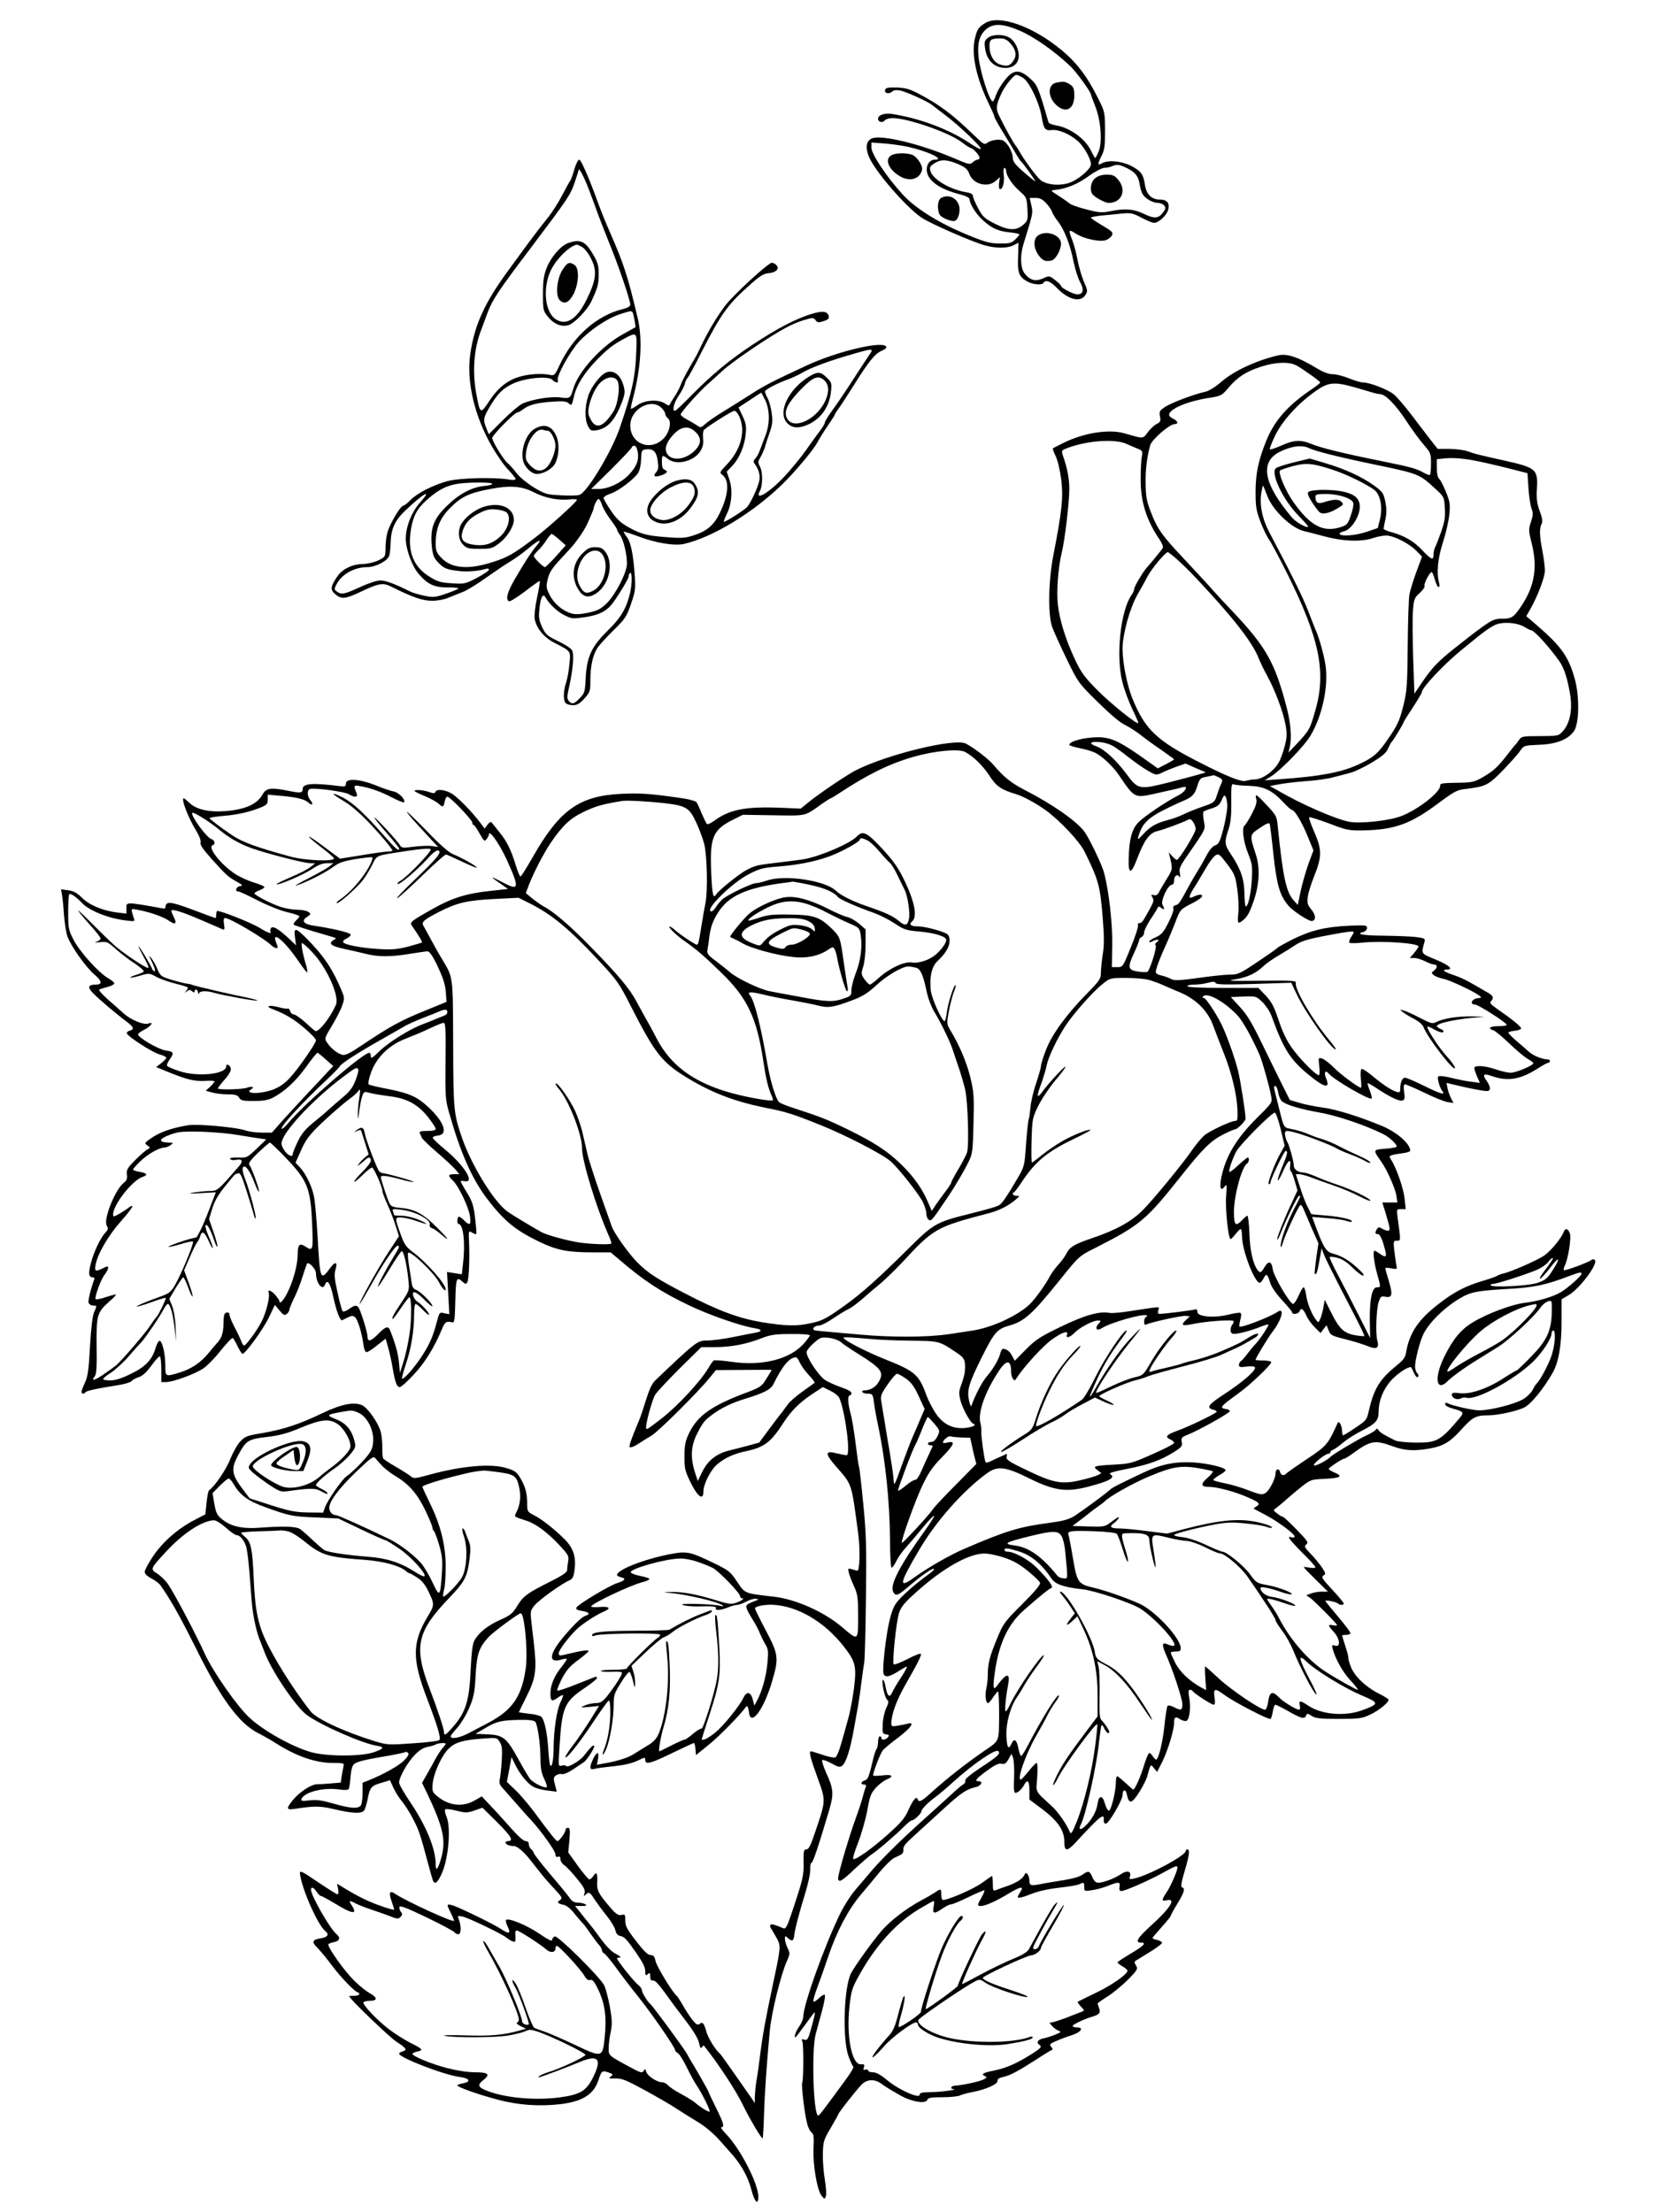 <?xml version="1.0" standalone="no"?>
<!DOCTYPE svg PUBLIC "-//W3C//DTD SVG 20010904//EN"
 "http://www.w3.org/TR/2001/REC-SVG-20010904/DTD/svg10.dtd">
<svg version="1.0" xmlns="http://www.w3.org/2000/svg"
 width="1000pt" height="1330pt" viewBox="0 0 1000 1330"
 preserveAspectRatio="xMidYMid meet">
<g transform="translate(0,1330) scale(0.1,-0.1)"
fill="#000000" stroke="none">
<path d="M5925 13162 c-42 -26 -51 -40 -64 -100 -20 -94 11 -233 84 -384 19
-39 35 -75 35 -81 0 -5 25 -50 56 -100 31 -51 66 -108 76 -127 11 -19 23 -37
27 -40 13 -10 91 -120 86 -120 -4 0 -35 26 -71 57 -52 46 -64 62 -64 87 0 16
-12 47 -26 68 -23 32 -32 38 -63 38 -20 0 -47 -7 -60 -16 -22 -16 -24 -15 -84
43 -134 129 -207 183 -332 249 -58 30 -81 36 -135 38 -54 1 -65 -2 -68 -16 -4
-21 27 -25 45 -7 7 7 25 9 45 5 34 -6 167 -66 191 -86 6 -5 44 -34 82 -63 82
-61 221 -194 213 -203 -4 -3 -33 12 -65 34 -124 84 -302 151 -470 177 -45 7
-83 -7 -83 -29 0 -20 27 -27 40 -10 7 8 27 14 46 14 92 0 340 -86 417 -145 25
-19 50 -35 55 -35 12 0 52 -44 52 -58 0 -7 -5 -12 -12 -12 -6 0 -19 -7 -29
-16 -17 -15 -24 -13 -106 22 -208 89 -448 147 -502 121 -32 -15 -38 -54 -17
-107 35 -87 221 -303 318 -369 54 -36 307 -147 383 -167 66 -18 133 -17 169 1
15 8 29 15 30 15 0 0 -1 -38 -2 -84 -4 -94 4 -118 51 -146 34 -21 92 -27 102
-10 13 20 42 9 80 -31 68 -71 141 -89 171 -44 16 24 15 28 -9 83 -13 31 -30
89 -37 127 -7 39 -21 92 -31 118 -26 66 -24 71 19 43 50 -33 152 -54 187 -38
14 7 28 19 32 28 7 18 3 22 -76 69 -28 17 -51 33 -51 36 0 4 28 9 63 13 34 3
89 8 122 12 54 5 66 3 119 -25 32 -17 66 -31 76 -31 28 0 78 47 85 81 9 39 -8
59 -50 59 -50 0 -81 31 -90 87 -9 65 -25 86 -86 117 -57 28 -134 35 -171 15
-29 -16 -30 -8 -5 42 19 38 22 60 22 154 -1 108 -1 112 -40 190 -67 135 -129
217 -223 295 -172 142 -372 213 -457 162z m208 -47 c88 -38 214 -127 306 -216
34 -32 121 -153 121 -167 0 -3 12 -35 26 -71 34 -85 44 -217 20 -273 -9 -21
-18 -38 -20 -38 -2 0 -14 20 -26 45 -35 71 -127 138 -210 151 -23 4 -43 12
-45 18 -62 214 -67 226 -114 267 -48 43 -83 49 -117 21 -31 -26 -70 -83 -85
-124 -7 -21 -16 -38 -19 -38 -20 0 -78 183 -86 271 -8 80 6 129 47 164 44 36
100 34 202 -10z m17 -282 c39 -23 100 -150 114 -236 11 -71 21 -84 59 -79 42
5 109 -23 159 -67 36 -32 78 -106 78 -139 0 -24 -54 -74 -108 -102 -59 -31
-159 -26 -198 10 -28 26 -98 122 -125 171 -9 16 -21 34 -27 41 -11 14 -65 111
-94 172 -21 42 -19 63 13 133 21 46 75 113 91 113 5 0 23 -8 38 -17z m-685
-417 c119 -27 219 -76 157 -76 -33 0 -55 -34 -48 -74 11 -58 83 -106 204 -136
30 -8 52 -19 52 -27 0 -27 39 -90 79 -126 55 -50 91 -66 161 -74 33 -3 60 -9
60 -13 0 -3 -12 -17 -26 -31 -22 -21 -35 -24 -93 -23 -56 0 -86 8 -186 49
-177 72 -322 162 -400 249 -94 103 -185 240 -185 278 l0 31 83 -6 c45 -4 109
-13 142 -21z m306 -107 c35 -16 49 -29 58 -55 22 -62 112 -85 159 -41 l25 22
-5 -33 c-3 -18 -1 -35 3 -38 16 -10 31 40 25 82 -3 26 -2 44 4 44 6 0 10 -8
10 -17 0 -28 38 -85 83 -124 40 -35 41 -39 45 -105 4 -63 2 -71 -21 -92 -43
-40 -88 -40 -171 1 -67 34 -76 42 -105 96 -17 32 -31 65 -31 74 0 9 -13 17
-35 20 -103 17 -208 79 -221 131 -5 21 0 29 28 46 38 24 77 21 149 -11z m1006
-20 c51 -25 69 -49 77 -102 3 -20 11 -46 18 -56 16 -26 61 -51 91 -51 13 0 30
-7 37 -15 11 -13 10 -21 -7 -43 -27 -37 -53 -38 -116 -7 -61 29 -114 33 -200
15 -52 -10 -68 -9 -145 11 -48 12 -92 28 -98 34 -7 6 -36 27 -66 46 -53 34
-53 34 -23 37 67 7 135 35 200 82 38 28 81 50 95 51 14 0 34 4 45 9 31 13 45
12 92 -11z m-487 -210 c16 -16 32 -40 36 -52 4 -12 19 -38 35 -57 38 -49 75
-141 94 -241 10 -46 27 -103 40 -125 25 -46 19 -74 -17 -74 -23 0 -98 39 -98
51 0 5 -16 20 -35 35 -35 27 -36 27 -73 10 -45 -20 -78 -12 -111 30 -25 32
-28 107 -7 175 59 192 58 186 48 233 l-10 46 35 0 c26 0 42 -8 63 -31z"/>
<path d="M5940 13072 c-20 -16 -22 -24 -16 -66 10 -64 47 -105 103 -113 80
-11 120 45 88 124 -9 22 -28 47 -44 56 -38 23 -103 22 -131 -1z m132 -29 c36
-38 44 -75 23 -106 -21 -33 -36 -38 -78 -26 -40 11 -67 56 -67 112 0 39 8 45
61 46 26 1 42 -6 61 -26z"/>
<path d="M6352 12803 c-53 -10 -53 -86 0 -135 56 -52 108 -25 108 57 0 46 -6
57 -37 74 -22 11 -30 12 -71 4z"/>
<path d="M5363 12368 c-46 -22 -22 -86 47 -127 59 -35 118 -20 134 35 8 27
-31 86 -64 95 -38 11 -92 9 -117 -3z"/>
<path d="M5658 12109 c-20 -11 -24 -68 -8 -99 6 -11 29 -25 51 -32 37 -11 43
-10 55 7 8 10 14 35 14 55 0 62 -61 99 -112 69z"/>
<path d="M6586 12229 c-26 -20 -35 -69 -18 -95 12 -19 76 -54 99 -54 78 0 110
77 57 139 -21 26 -33 31 -69 31 -28 0 -51 -7 -69 -21z"/>
<path d="M6242 11884 c-29 -20 -29 -71 1 -115 24 -36 44 -44 81 -35 24 6 56
63 56 101 0 52 -89 84 -138 49z"/>
<path d="M3454 12283 c-9 -32 -20 -62 -24 -68 -5 -5 -26 -45 -49 -88 -22 -43
-64 -109 -94 -145 -30 -37 -79 -101 -109 -142 -30 -41 -83 -113 -117 -160
-146 -198 -208 -333 -233 -508 -24 -164 24 -371 128 -553 30 -52 74 -117 99
-142 25 -26 45 -52 45 -57 0 -6 -16 -8 -42 -3 -87 15 -300 9 -368 -10 -87 -24
-181 -72 -221 -113 -18 -19 -38 -34 -43 -34 -14 0 -60 -72 -87 -135 -14 -33
-20 -69 -21 -132 -1 -40 -3 -43 -44 -63 -24 -11 -63 -20 -86 -21 -68 0 -128
-29 -159 -74 -40 -58 -44 -80 -18 -103 39 -37 63 -35 154 8 113 54 138 58 189
32 128 -64 189 -85 246 -84 32 0 75 8 96 18 22 9 60 24 85 34 25 9 87 47 137
83 51 36 116 80 144 97 29 17 80 53 113 81 68 56 89 63 51 17 -37 -45 -71 -99
-128 -196 -47 -81 -59 -124 -38 -137 6 -4 49 23 97 59 47 37 88 65 89 63 2 -2
-5 -46 -16 -98 -12 -54 -18 -109 -15 -129 10 -56 54 -111 115 -143 107 -55
102 -49 94 -130 -3 -40 -13 -90 -20 -112 -17 -50 -18 -107 -2 -123 7 -7 26
-12 44 -12 24 0 40 9 68 40 34 38 36 44 36 111 0 83 15 152 43 194 11 17 54
64 96 105 70 69 79 82 105 158 26 74 28 91 23 170 -9 129 -23 198 -46 231 -12
16 -21 31 -21 34 0 3 39 -10 88 -28 105 -40 220 -59 277 -45 172 40 414 188
589 358 78 76 189 209 211 252 10 19 37 63 61 98 24 35 44 66 44 69 0 3 10 20
23 37 13 17 54 81 92 141 88 141 127 189 165 205 16 7 30 16 30 21 0 47 -290
-20 -485 -111 -204 -95 -256 -122 -335 -174 -47 -30 -119 -75 -160 -100 -41
-25 -88 -57 -104 -71 -35 -30 -30 -29 -62 -8 -14 9 -40 24 -57 33 -17 9 -32
21 -34 27 -4 10 120 148 167 187 13 12 52 46 85 77 61 56 274 201 378 257 31
18 82 39 113 48 52 15 56 15 68 -1 11 -15 18 -16 48 -6 28 9 35 16 31 31 -8
30 -38 33 -111 10 -93 -30 -206 -89 -347 -183 -141 -93 -246 -181 -369 -306
-49 -50 -92 -91 -97 -91 -19 0 -7 47 21 89 17 25 33 56 37 70 3 15 11 33 19
41 7 8 46 80 86 160 112 219 153 277 278 389 66 60 90 75 118 78 46 3 71 26
52 47 -7 9 -20 16 -29 16 -21 0 -229 -191 -278 -255 -49 -64 -102 -152 -142
-235 -17 -36 -35 -72 -40 -80 -43 -72 -80 -140 -88 -165 -6 -17 -22 -47 -36
-68 -14 -21 -27 -43 -29 -49 -3 -8 -12 -6 -28 5 -38 27 -119 23 -165 -8 -20
-15 -39 -24 -41 -23 -2 2 3 28 11 58 49 184 60 358 30 486 -61 257 -83 325
-170 524 -21 47 -50 119 -65 160 -57 159 -106 270 -117 270 -7 0 -20 -26 -29
-57z m59 -55 c14 -29 41 -100 62 -158 20 -58 62 -166 92 -240 57 -140 123
-336 123 -362 0 -10 -17 -20 -47 -27 -154 -38 -294 -162 -374 -328 -32 -69
-35 -73 -62 -67 -49 10 -126 6 -182 -11 -74 -21 -132 -68 -184 -148 -52 -78
-54 -77 -76 40 -26 135 -16 274 28 388 8 22 26 69 39 105 28 76 64 131 264
395 220 292 234 312 260 389 13 39 24 72 24 74 0 12 13 -7 33 -50z m291 -806
c3 -5 8 -27 12 -49 l6 -40 -77 -43 c-129 -71 -268 -224 -298 -328 -16 -56 -21
-60 -74 -52 -55 9 -175 -11 -232 -37 -20 -10 -73 -55 -119 -101 l-83 -83 -14
35 c-21 51 -19 65 21 132 48 80 79 110 142 139 73 33 210 46 234 21 20 -20 39
-21 32 -2 -9 23 72 170 127 231 65 70 170 141 247 166 67 21 69 21 76 11z m22
-239 c-6 -153 -25 -238 -98 -453 -50 -146 -200 -395 -245 -406 -13 -4 -64 -5
-112 -2 -82 4 -93 7 -159 46 -39 24 -84 60 -103 84 -18 24 -43 52 -56 63 -27
23 -93 131 -93 152 0 16 134 153 151 153 6 0 22 9 36 20 34 26 83 39 178 45
63 4 82 2 96 -11 16 -15 18 -12 30 41 15 68 60 140 135 218 67 69 102 96 168
131 77 41 77 41 72 -81z m1399 -20 c-37 -56 -72 -109 -126 -193 -27 -41 -69
-103 -94 -137 -25 -34 -45 -67 -45 -74 0 -6 -13 -28 -28 -48 -16 -20 -53 -72
-84 -116 -31 -44 -90 -116 -131 -160 -94 -100 -183 -152 -147 -86 17 32 17
114 0 145 -13 25 -13 31 4 59 10 18 22 46 27 62 4 17 17 56 28 87 16 46 18 68
11 115 -4 32 -15 72 -24 88 -9 17 -16 35 -16 41 0 11 71 49 144 75 26 10 64
28 84 40 46 27 141 63 262 99 167 49 167 49 135 3z m-623 -270 c28 -62 28
-141 0 -214 -11 -30 -26 -69 -33 -87 -7 -19 -19 -41 -27 -49 -12 -12 -13 -19
-4 -32 24 -32 34 -67 28 -99 -5 -36 -53 -139 -74 -161 -20 -21 -134 -93 -139
-88 -2 3 6 23 17 46 30 57 37 146 16 207 l-16 48 34 36 c41 43 73 116 80 190
5 45 2 64 -18 107 l-25 53 67 44 c37 25 68 45 69 45 1 1 12 -20 25 -46z m-625
-45 c13 -12 23 -28 23 -36 0 -8 7 -20 16 -27 25 -18 10 -87 -28 -124 -79 -77
-198 -28 -198 81 0 97 123 167 187 106z m470 -55 c38 -90 7 -200 -81 -291 -38
-40 -40 -44 -23 -57 44 -32 39 -116 -12 -224 -36 -76 -77 -113 -157 -139 -51
-17 -73 -19 -164 -12 -122 9 -158 19 -236 63 -42 24 -68 48 -100 96 -24 35
-44 69 -44 77 0 7 18 18 39 25 45 13 142 86 168 125 10 16 17 49 18 83 2 52 4
56 28 59 45 6 64 -13 72 -68 6 -41 4 -55 -10 -70 -22 -24 -6 -32 34 -17 34 12
40 24 16 33 -10 4 -15 20 -15 45 0 45 3 46 37 19 51 -40 156 -14 194 47 16 26
20 45 17 76 -3 25 0 47 6 53 29 26 169 114 182 114 8 0 22 -17 31 -37z m-265
-90 c37 -36 36 -71 -3 -111 -57 -58 -142 -67 -169 -18 -15 29 -4 64 34 107 49
56 95 63 138 22z m-347 -121 c8 -49 -7 -87 -53 -136 -48 -50 -124 -86 -182
-86 l-45 0 123 121 c67 67 122 126 122 130 0 5 6 9 14 9 9 0 17 -15 21 -38z
m-875 -191 c0 -5 -22 -11 -48 -13 -75 -7 -152 -48 -225 -120 -80 -78 -100
-133 -91 -238 6 -56 12 -73 36 -99 36 -39 54 -46 133 -55 51 -5 118 1 162 15
6 2 12 0 13 -6 2 -5 -30 -27 -71 -49 -72 -37 -76 -38 -152 -33 -68 4 -87 10
-135 40 -104 64 -138 167 -105 314 16 68 40 105 103 159 58 49 104 73 165 84
58 11 215 12 215 1z m250 -51 c66 -34 147 -50 213 -43 26 3 47 2 46 -3 -1 -12
-179 -173 -257 -231 -126 -95 -159 -114 -251 -143 -146 -47 -247 -38 -308 27
-28 29 -33 42 -33 85 0 90 25 152 87 214 66 67 116 91 242 114 120 23 189 17
261 -20z m-683 -60 c-51 -57 -87 -147 -87 -219 0 -62 37 -164 77 -211 55 -64
94 -82 174 -82 38 1 67 -3 65 -7 -3 -4 -37 -18 -75 -31 -65 -22 -75 -23 -130
-12 -33 7 -73 19 -88 27 -88 44 -144 65 -176 65 -21 0 -72 -17 -122 -40 -93
-43 -112 -47 -139 -27 -17 12 -17 16 -3 43 32 62 108 104 186 104 51 0 124 39
132 70 4 14 7 48 8 76 2 83 25 135 89 195 109 104 166 135 89 49z m1093 -16
c7 -21 30 -60 51 -88 21 -28 39 -55 39 -59 0 -5 8 -21 19 -35 21 -30 41 -114
41 -171 0 -53 -68 -185 -122 -239 -37 -35 -55 -44 -111 -56 -46 -10 -78 -11
-99 -5 -54 15 -106 59 -132 110 -22 44 -23 53 -12 98 9 39 25 64 81 124 39 42
75 81 80 89 47 62 65 91 88 144 15 34 27 64 27 67 0 16 21 57 29 57 5 0 15
-16 21 -36z m-256 -209 l38 -34 -58 -65 c-33 -37 -63 -66 -67 -66 -11 0 -67
56 -67 67 0 5 12 20 26 34 15 13 37 41 50 62 13 20 28 37 32 37 4 -1 24 -16
46 -35z m426 -315 c-22 -96 -55 -153 -134 -230 -98 -96 -127 -157 -134 -284
-4 -85 -6 -93 -35 -123 -34 -37 -49 -40 -67 -17 -11 12 -11 28 3 87 23 105 30
193 17 217 -6 12 -44 36 -84 55 -66 32 -75 40 -96 84 -19 43 -22 59 -16 113 7
69 21 94 37 65 23 -41 73 -87 115 -107 42 -21 50 -21 121 -11 78 12 123 32
158 73 30 35 105 157 105 172 0 7 3 16 8 20 13 14 14 -57 2 -114z"/>
<path d="M3415 11838 c-43 -16 -101 -82 -127 -147 -18 -45 -23 -76 -23 -158 0
-98 1 -102 31 -139 34 -42 78 -60 119 -50 37 9 117 92 142 146 38 83 43 101
43 162 0 53 -5 70 -37 124 -45 75 -75 88 -148 62z m83 -22 c17 -9 39 -37 56
-71 37 -72 32 -126 -24 -241 -58 -121 -123 -164 -186 -125 -69 42 -83 194 -29
301 34 67 109 140 153 149 2 1 15 -5 30 -13z"/>
<path d="M3384 11680 c-35 -52 -46 -157 -19 -184 29 -29 57 -16 85 38 31 65
34 151 6 172 -31 22 -44 17 -72 -26z"/>
<path d="M3644 11060 c-34 -14 -90 -87 -107 -141 -21 -65 -22 -141 -1 -181 14
-27 19 -30 51 -25 68 11 112 61 154 172 17 45 18 61 9 94 -18 67 -60 100 -106
81z m66 -45 c22 -26 8 -143 -22 -190 -67 -104 -113 -111 -147 -23 -14 38 22
146 64 192 36 39 82 48 105 21z"/>
<path d="M3212 10720 c-48 -30 -82 -123 -67 -188 9 -41 51 -82 84 -82 41 1 94
32 110 65 24 49 26 121 5 166 -27 61 -74 74 -132 39z m82 -10 c18 0 46 -54 46
-89 0 -41 -29 -112 -55 -133 -31 -27 -63 -22 -97 14 -26 28 -29 38 -25 75 9
79 65 153 105 138 8 -3 19 -5 26 -5z"/>
<path d="M4859 11032 c-123 -78 -185 -217 -124 -277 30 -31 73 -32 130 -5 75
37 123 107 132 196 5 49 4 55 -25 83 -38 38 -56 39 -113 3z m101 -22 c56 -56
-16 -200 -124 -245 -51 -21 -91 -12 -106 25 -17 40 8 89 90 173 72 73 103 84
140 47z"/>
<path d="M4044 10401 c-51 -23 -107 -72 -135 -117 -29 -47 -20 -93 22 -116 66
-38 159 -6 221 77 48 64 55 96 31 138 -16 26 -26 32 -58 35 -23 1 -57 -6 -81
-17z m128 -30 c13 -34 5 -59 -35 -112 -43 -56 -115 -94 -162 -85 -41 8 -65 30
-65 58 0 38 61 106 124 138 74 38 123 38 138 1z"/>
<path d="M2920 10256 c-51 -13 -110 -54 -140 -97 -29 -40 -27 -103 5 -134 21
-22 33 -25 98 -25 70 0 77 2 122 36 45 35 84 98 85 137 1 71 -76 108 -170 83z
m125 -36 c31 -26 12 -102 -37 -146 -46 -42 -88 -57 -147 -51 -72 8 -94 29 -81
78 15 52 43 84 103 114 41 21 62 25 99 22 26 -2 54 -10 63 -17z"/>
<path d="M3502 9972 c-56 -56 -68 -132 -32 -203 28 -54 60 -68 103 -44 88 47
123 187 65 260 -15 19 -29 25 -59 25 -32 0 -46 -7 -77 -38z m127 -17 c33 -68
-2 -179 -66 -209 -40 -19 -54 -12 -79 35 -19 38 -17 86 5 135 36 78 111 99
140 39z"/>
<path d="M7685 11163 c-130 -30 -265 -93 -340 -158 -35 -31 -75 -55 -95 -60
-67 -14 -205 -66 -243 -91 -34 -22 -37 -28 -32 -57 6 -29 3 -35 -21 -47 -15
-8 -39 -31 -53 -50 -29 -40 -23 -39 -141 -5 -91 26 -241 3 -363 -57 -34 -17
-64 -32 -66 -34 -2 -2 6 -24 18 -49 12 -26 26 -86 33 -143 12 -106 4 -184 -48
-451 -30 -154 -33 -352 -8 -428 9 -26 48 -113 87 -193 70 -144 71 -146 188
-261 75 -74 135 -125 166 -139 26 -13 68 -40 93 -60 25 -20 80 -60 123 -89 42
-29 77 -55 77 -57 0 -2 -22 -15 -49 -29 l-49 -25 -49 35 c-197 141 -242 160
-352 150 -70 -6 -131 -26 -131 -43 0 -5 27 -13 60 -20 32 -6 75 -18 95 -28 41
-19 109 -83 145 -137 89 -132 93 -135 197 -113 83 18 157 35 186 43 35 11 16
-27 -25 -48 -73 -37 -204 -125 -241 -162 -41 -41 -57 -102 -60 -219 -3 -96 14
-98 49 -6 44 116 75 160 124 171 35 8 151 51 177 65 19 10 24 9 37 -10 9 -12
16 -32 16 -43 0 -22 -100 -185 -113 -185 -5 0 -18 10 -29 23 l-20 22 6 -25
c18 -74 18 -77 -16 -131 -18 -30 -40 -66 -47 -80 -9 -19 -19 -25 -33 -21 -17
4 -18 2 -8 -14 10 -16 7 -28 -16 -69 -43 -78 -48 -85 -62 -85 -8 0 -12 -6 -9
-14 3 -7 -16 -67 -43 -132 -48 -118 -48 -119 -81 -119 l-33 0 2 130 c3 125
-20 330 -49 437 -12 48 -87 203 -117 246 -47 64 -190 165 -362 253 -82 43
-123 76 -186 150 -31 37 -118 103 -166 128 -67 34 -470 -64 -661 -160 -53 -27
-216 -137 -282 -190 l-50 -41 -115 5 c-219 9 -314 -10 -408 -80 -19 -14 -37
-21 -42 -17 -4 5 -18 34 -31 64 -12 30 -26 60 -31 67 -5 6 -39 16 -76 22 -190
28 -260 34 -375 28 -253 -12 -371 -96 -531 -376 -38 -67 -72 -121 -76 -121 -5
0 -18 33 -30 72 -28 91 -53 141 -99 197 -20 25 -39 49 -44 55 -4 7 -14 3 -25
-12 l-18 -24 -29 39 c-47 61 -117 134 -159 165 -40 29 -101 38 -108 16 -3 -9
-12 -9 -38 0 -38 14 -99 16 -85 4 6 -5 35 -19 65 -31 30 -13 64 -32 76 -42 27
-25 30 -24 38 11 3 17 10 30 16 30 16 0 150 -140 150 -156 0 -8 3 -14 8 -14 4
0 20 -23 36 -52 27 -47 30 -50 42 -33 8 10 14 22 14 27 0 35 65 -58 108 -153
77 -170 74 -187 -22 -136 -36 19 -66 33 -66 31 0 -2 21 -18 48 -36 l47 -33
-109 -12 c-141 -15 -227 -42 -341 -106 -130 -73 -142 -82 -130 -100 44 -64 66
-100 62 -104 -3 -2 -40 -13 -84 -25 -64 -16 -96 -19 -178 -14 -109 7 -207 26
-212 42 -2 6 8 16 23 22 14 7 24 17 22 24 -4 11 -116 37 -220 52 -62 9 -78 29
-43 52 26 17 26 19 9 31 -10 7 -39 13 -64 13 -26 0 -69 7 -96 15 -53 16 -164
72 -164 84 0 3 14 12 30 18 17 6 30 15 30 20 0 4 -28 16 -61 26 -34 10 -85 33
-113 51 -87 56 -171 163 -137 174 18 6 13 30 -8 37 -29 9 -125 141 -115 157 6
9 101 -50 164 -102 59 -49 123 -85 196 -111 91 -32 313 -89 348 -89 l31 -1
-28 -22 c-15 -13 -68 -40 -118 -61 -49 -21 -88 -40 -86 -43 9 -8 163 58 214
92 37 25 63 35 90 35 l38 0 -25 -20 c-14 -11 -70 -43 -125 -71 -55 -28 -89
-48 -75 -44 47 13 173 75 220 110 39 29 63 37 140 50 52 8 96 13 98 10 9 -9
-23 -71 -64 -125 -43 -56 -88 -101 -134 -132 -14 -10 -20 -18 -13 -18 14 0 99
74 145 126 18 20 46 64 63 98 36 69 12 59 228 92 77 11 121 14 127 8 10 -10
-143 -169 -185 -192 -11 -6 -17 -13 -14 -17 9 -8 113 79 177 149 35 39 57 56
68 52 23 -9 -6 -45 -148 -181 -68 -65 -112 -112 -98 -105 13 7 82 70 153 139
71 69 134 125 140 123 7 -2 50 -21 96 -43 46 -22 85 -38 88 -36 5 6 -90 60
-143 81 -26 11 -82 60 -162 144 -68 70 -120 119 -115 110 7 -15 33 -44 147
-167 l41 -44 -36 6 c-20 3 -70 1 -110 -4 -62 -8 -75 -7 -82 6 -13 25 -151 174
-156 170 -2 -2 31 -44 73 -92 42 -48 76 -91 76 -95 0 -20 -22 -1 -94 81 -110
126 -184 195 -245 226 -76 38 -73 25 5 -21 63 -37 142 -112 247 -235 26 -31
47 -59 47 -63 0 -3 -12 -6 -27 -6 -16 0 -86 -10 -158 -22 l-130 -21 -89 66
c-49 37 -93 67 -98 67 -6 0 25 -27 68 -60 44 -33 80 -65 82 -70 8 -22 -172
-15 -263 10 -201 55 -286 86 -348 127 -75 51 -136 98 -137 104 0 3 36 9 81 13
86 7 158 23 227 51 36 15 42 21 42 47 l0 30 78 -7 c96 -8 146 -21 167 -41 22
-22 32 -9 12 14 -21 23 -22 61 -3 68 24 9 209 -16 233 -31 32 -21 57 -20 48 3
-20 49 -19 52 16 46 62 -10 133 -35 198 -70 36 -18 67 -31 70 -28 13 13 -30
59 -61 65 -18 3 -68 20 -111 38 -96 38 -177 43 -177 10 0 -18 -5 -20 -42 -15
-160 20 -218 15 -218 -18 0 -25 -14 -26 -90 -10 -100 20 -129 16 -150 -21 -33
-60 -103 -92 -225 -102 -95 -8 -175 10 -214 48 -17 16 -33 29 -36 29 -18 0 25
-113 73 -192 21 -35 32 -64 28 -74 -5 -12 15 -41 66 -98 88 -98 102 -110 153
-138 35 -20 37 -23 18 -26 -24 -4 -33 -32 -10 -32 7 0 61 -25 119 -55 61 -31
137 -61 177 -70 39 -9 71 -20 71 -24 0 -4 -9 -16 -20 -26 -11 -10 -17 -22 -13
-25 5 -4 58 -22 118 -40 61 -18 117 -34 125 -37 13 -4 12 -6 -2 -14 -37 -21
-19 -37 60 -54 42 -9 103 -23 135 -31 74 -18 148 -18 262 1 50 8 97 15 106 15
11 0 29 -26 52 -72 43 -89 56 -130 59 -188 l3 -44 -125 -51 c-151 -61 -213
-95 -386 -211 -73 -49 -99 -61 -117 -56 -30 9 -69 40 -90 73 -17 25 -16 27 31
105 26 44 54 98 61 122 13 37 12 46 -4 84 -54 131 -108 211 -212 316 -66 66
-78 67 -69 5 l6 -47 -42 40 c-62 58 -98 80 -109 63 -4 -7 -5 -17 -3 -21 10
-16 -16 -7 -63 22 -53 33 -249 110 -258 102 -3 -3 -5 -14 -5 -24 0 -10 -2 -18
-4 -18 -2 0 -45 15 -94 34 -176 67 -205 72 -207 31 -1 -5 -5 -9 -11 -8 -229
41 -224 41 -224 2 l0 -32 -53 6 c-88 11 -168 44 -213 88 -31 31 -52 42 -84 46
l-43 6 6 -34 c3 -19 9 -74 12 -123 4 -49 13 -105 20 -125 20 -58 110 -185 161
-229 48 -40 51 -62 11 -62 -48 0 -53 -16 -16 -53 36 -37 139 -124 202 -171 42
-32 46 -45 17 -53 -12 -3 -19 -11 -17 -17 6 -19 155 -115 197 -126 22 -6 40
-15 40 -20 0 -5 -14 -19 -30 -32 l-31 -24 78 -32 c113 -45 153 -54 216 -51 31
2 57 1 57 -3 0 -4 -12 -18 -26 -32 l-27 -24 39 -11 c21 -6 64 -11 94 -11 44 0
58 -4 68 -20 10 -17 23 -20 87 -20 55 0 86 5 114 19 70 36 139 99 201 185 34
48 65 86 69 86 3 0 26 -18 50 -40 l45 -40 -30 -31 c-16 -18 -68 -73 -115 -123
-47 -50 -117 -126 -155 -168 l-69 -78 -61 0 c-34 0 -79 6 -101 14 -51 18 -283
39 -337 31 -103 -16 -179 -43 -235 -84 -32 -23 -33 -25 -15 -38 19 -14 19 -14
-1 -25 -11 -6 -44 -35 -74 -65 -46 -47 -52 -59 -48 -86 3 -24 -1 -35 -19 -49
-53 -42 -124 -222 -102 -258 10 -16 9 -23 -9 -42 -30 -33 -69 -115 -86 -182
-17 -62 -14 -86 10 -86 8 0 13 -6 10 -12 -22 -59 -39 -129 -34 -142 4 -9 16
-16 27 -16 24 0 24 1 5 -42 -9 -22 -18 -100 -24 -205 -7 -137 -13 -179 -30
-216 -12 -25 -21 -51 -21 -56 0 -13 17 -14 24 -2 6 9 72 23 193 42 40 6 77 17
83 24 6 8 26 19 45 25 22 7 47 30 76 70 23 32 46 57 51 54 4 -3 8 -39 8 -80
l0 -74 29 0 c39 0 165 45 219 79 23 14 72 63 108 109 36 45 69 80 74 77 4 -3
17 -25 29 -50 12 -25 25 -45 29 -45 18 0 125 148 159 219 l36 75 28 -34 c24
-28 31 -31 44 -20 8 7 15 18 15 25 0 6 13 38 29 71 16 32 39 90 50 127 12 38
24 73 27 79 9 15 54 -32 54 -57 0 -59 39 -109 54 -70 14 38 32 11 50 -72 19
-89 42 -147 54 -141 4 2 19 10 34 17 22 11 30 11 42 2 17 -14 41 -91 51 -163
4 -30 11 -48 19 -48 8 0 36 18 64 41 l51 40 15 -53 c8 -29 21 -84 27 -123 15
-88 25 -115 43 -115 8 0 45 33 83 74 67 71 124 163 169 271 20 48 27 53 64 44
13 -3 15 17 18 129 3 138 7 149 44 115 17 -15 20 -15 28 -3 10 15 15 148 10
253 -2 57 -2 58 18 46 12 -7 23 -11 26 -9 2 3 -1 46 -7 95 -9 76 -16 100 -49
154 -21 34 -38 65 -38 68 0 3 11 3 25 1 63 -12 -4 95 -115 187 -40 33 -75 66
-77 72 -3 7 9 13 29 15 65 6 41 80 -56 171 -68 63 -113 83 -242 109 -60 11
-113 24 -117 28 -5 4 1 36 14 71 33 92 109 166 209 204 41 16 106 43 145 62
38 18 75 33 83 33 11 0 13 -42 11 -227 -2 -211 -1 -234 20 -308 69 -244 137
-399 228 -520 103 -135 169 -190 315 -261 107 -51 170 -64 322 -64 l108 0 57
-48 c142 -122 246 -190 411 -269 122 -59 312 -125 397 -139 47 -7 49 -19 6
-27 -16 -3 -75 -14 -133 -26 -58 -12 -128 -21 -156 -21 -61 0 -66 -4 -315
-241 -18 -17 -35 -54 -54 -115 -15 -49 -33 -102 -40 -119 -51 -121 -64 -160
-58 -166 5 -5 27 4 50 19 23 15 60 38 82 51 41 25 273 255 346 344 l40 49 168
1 c92 1 167 1 167 0 0 -2 -14 -25 -31 -52 -28 -46 -36 -52 -112 -81 -218 -81
-303 -141 -355 -250 -21 -45 -26 -70 -26 -135 -1 -70 3 -88 32 -149 45 -95 82
-123 82 -63 0 44 44 130 82 162 46 39 103 65 172 79 113 24 152 54 230 176 44
67 94 117 167 166 l67 44 46 -23 c27 -13 50 -32 55 -47 36 -92 67 -340 42
-340 -7 0 -32 5 -57 11 -74 19 -76 1 -7 -78 99 -114 92 -93 134 -408 12 -94 9
-221 -6 -219 -5 1 -21 5 -34 9 -22 7 -23 5 -17 -21 4 -16 18 -53 32 -83 21
-47 24 -67 24 -177 0 -153 2 -151 -98 -66 -109 92 -280 168 -412 182 -175 20
-170 18 -218 90 -40 60 -51 68 -130 107 -155 75 -170 78 -275 58 -155 -30
-317 -94 -317 -125 0 -4 12 -11 26 -14 31 -8 23 -19 -26 -35 -49 -16 -237
-129 -244 -147 -4 -10 5 -16 34 -20 42 -7 52 -19 23 -28 -23 -7 -65 -47 -127
-119 -94 -110 -103 -169 -22 -146 16 5 32 7 34 4 2 -2 -12 -23 -31 -47 -43
-53 -67 -109 -67 -158 0 -49 7 -53 42 -29 16 12 31 19 33 17 3 -2 -4 -22 -15
-44 -22 -46 -40 -163 -41 -272 0 -79 -12 -131 -22 -102 -3 8 -8 55 -11 105 -7
93 -22 161 -40 182 -7 7 -40 16 -74 19 -34 4 -62 8 -62 9 0 1 21 45 47 96 55
110 62 160 43 320 -7 57 -14 124 -17 149 -4 39 -1 51 21 77 28 34 162 130 208
150 22 10 27 20 33 65 10 76 -7 129 -58 181 -61 61 -136 121 -185 146 -41 21
-42 22 -42 75 0 60 -13 104 -46 157 -19 30 -33 39 -86 54 -93 26 -267 10 -456
-42 -83 -23 -94 -24 -110 -11 -9 8 -49 34 -89 57 -40 23 -75 46 -79 52 -3 6
-6 36 -5 67 0 31 -4 74 -10 94 -14 53 -79 145 -112 159 -51 22 -125 6 -241
-49 -134 -65 -233 -97 -360 -119 -92 -15 -102 -19 -132 -51 -18 -19 -44 -67
-60 -106 -22 -59 -93 -163 -127 -187 -5 -3 -11 -37 -15 -75 l-7 -69 -67 -35
c-101 -53 -188 -130 -247 -216 -28 -42 -51 -84 -51 -95 0 -12 15 -26 39 -39
22 -11 47 -30 56 -42 61 -86 119 -190 216 -384 148 -299 257 -447 372 -505 31
-16 81 -44 110 -63 122 -77 235 -116 340 -116 60 0 68 -2 63 -17 -2 -10 -7
-37 -11 -60 l-6 -41 -57 -5 c-31 -3 -69 -5 -84 -5 -36 0 -105 -45 -146 -94
-43 -53 -41 -62 11 -54 117 18 153 18 240 -3 102 -24 160 -27 176 -8 6 8 15
37 21 66 14 74 22 84 82 101 l53 16 21 -46 c12 -26 35 -62 51 -81 16 -19 46
-65 66 -104 36 -69 44 -92 92 -273 14 -52 27 -98 30 -103 13 -20 27 -7 51 45
41 90 57 276 29 343 -9 20 -12 40 -8 44 5 4 35 0 68 -8 55 -14 64 -14 108 1
l48 17 91 -90 c83 -83 99 -111 62 -111 -8 0 -14 -4 -14 -9 0 -11 25 -21 52
-21 18 0 61 -37 98 -85 29 -38 95 -120 101 -125 3 -3 25 -27 49 -54 41 -44 43
-49 27 -61 -20 -14 -16 -19 25 -29 15 -3 43 -26 64 -54 21 -26 43 -51 49 -57
6 -5 26 -32 45 -60 19 -27 42 -59 52 -69 10 -11 18 -26 18 -33 0 -8 6 -16 13
-18 6 -3 37 -39 67 -80 30 -42 91 -122 136 -178 89 -112 224 -308 224 -325 0
-5 7 -12 15 -16 8 -3 33 -41 54 -85 22 -44 48 -93 59 -108 32 -47 85 -153 79
-159 -5 -5 -49 21 -92 57 -11 9 -47 31 -80 49 -33 17 -67 40 -77 51 -9 10 -25
19 -37 19 -30 0 -88 38 -95 63 -6 19 -7 20 -16 5 -9 -14 -18 -12 -87 26 -124
67 -123 66 -123 110 0 22 5 66 12 97 10 49 9 74 -5 154 -10 53 -25 111 -34
128 -26 51 -279 301 -297 294 -9 -4 -16 -13 -16 -21 0 -11 -25 2 -78 38 -75
51 -185 96 -199 82 -4 -3 1 -22 10 -41 20 -41 8 -46 -38 -15 -42 29 -264 137
-297 145 -33 8 -34 6 -8 -45 11 -22 20 -44 20 -49 0 -14 -289 118 -352 161
-35 24 -42 10 -23 -44 8 -24 15 -46 15 -50 0 -3 -36 6 -79 22 -75 26 -135 55
-225 110 l-39 24 6 -32 c4 -18 2 -32 -3 -32 -5 0 -53 30 -107 66 -124 84 -124
84 -117 43 20 -103 106 -293 150 -330 25 -20 15 -36 -25 -43 -54 -8 -59 -22
-22 -58 17 -17 57 -65 88 -107 53 -71 139 -160 156 -161 4 0 7 -4 7 -10 0 -5
-13 -10 -30 -10 -16 0 -30 -1 -30 -3 0 -14 238 -242 282 -272 63 -41 69 -50
38 -60 -11 -3 -20 -9 -20 -13 1 -24 270 -128 364 -140 60 -8 71 -28 22 -38
-20 -3 -36 -9 -36 -13 0 -10 133 -57 245 -86 119 -32 246 -41 372 -27 136 16
205 59 233 149 17 52 21 55 59 42 29 -10 30 -12 14 -24 -16 -12 -12 -13 27
-12 39 1 64 -9 180 -72 74 -41 160 -90 190 -111 30 -20 87 -55 125 -78 42 -25
92 -67 125 -103 30 -34 60 -67 65 -73 68 -73 114 -154 134 -235 19 -72 41 -93
41 -39 0 79 -109 290 -196 379 -21 22 -33 39 -26 39 20 0 14 23 -33 118 -25
50 -45 93 -45 96 0 4 -79 143 -100 176 -5 8 -19 31 -29 51 -19 34 -206 288
-220 299 -16 12 -51 69 -51 83 0 9 -11 24 -24 34 -23 17 -126 146 -126 158 0
3 8 5 18 5 9 1 -1 10 -23 21 -27 13 -58 45 -95 95 -30 42 -62 83 -70 92 -8 9
-30 36 -48 60 l-34 42 39 0 c28 0 34 3 23 10 -8 5 -28 10 -45 10 -22 0 -36 8
-50 29 -11 16 -64 81 -118 144 -53 63 -97 119 -97 125 0 5 -7 15 -15 22 -8 7
-15 21 -15 31 0 12 -7 19 -19 19 -12 0 -45 29 -83 72 -35 39 -89 100 -122 134
l-59 63 -42 -24 c-74 -44 -163 -32 -234 32 -21 18 -23 28 -19 71 6 62 56 171
97 209 39 37 82 50 197 59 91 7 92 7 109 -20 14 -22 16 -41 12 -114 -3 -48 -9
-98 -12 -112 -4 -17 0 -31 12 -45 10 -11 47 -54 83 -94 36 -41 78 -89 94 -105
58 -63 146 -185 146 -205 0 -14 5 -19 15 -15 10 4 15 0 15 -15 0 -11 10 -27
23 -36 13 -8 47 -44 76 -80 42 -51 51 -69 46 -87 -6 -19 -5 -21 6 -10 20 19
27 15 53 -27 14 -21 46 -65 72 -97 26 -32 50 -72 54 -88 4 -20 13 -32 25 -35
29 -5 39 -15 100 -102 38 -55 55 -88 55 -110 0 -27 2 -30 15 -19 13 11 15 8
15 -14 0 -20 5 -26 17 -24 11 2 34 -22 70 -72 29 -41 86 -118 127 -171 48 -63
76 -110 80 -135 6 -27 10 -34 16 -24 5 8 11 12 13 10 89 -112 192 -269 235
-358 39 -81 113 -205 118 -199 2 2 6 64 8 138 4 130 15 295 35 509 10 109 67
340 103 419 19 42 19 46 4 78 -9 19 -16 43 -16 55 0 20 1 21 20 3 23 -20 32
-16 36 18 4 38 30 137 64 247 18 58 33 124 32 148 -1 23 3 42 8 42 8 0 39 90
105 313 30 101 28 129 -18 230 -16 37 -27 70 -23 74 4 4 29 -5 55 -19 40 -23
51 -25 65 -15 23 17 49 99 70 217 9 52 21 118 26 145 5 28 14 91 20 140 6 50
14 104 17 120 3 17 8 190 10 385 4 305 2 385 -16 568 -11 117 -23 217 -25 221
-3 4 -12 68 -21 142 -9 74 -23 156 -31 183 -16 58 -18 106 -4 106 6 0 10 6 10
14 0 9 -25 23 -63 35 -34 12 -79 32 -98 45 -37 26 -109 134 -109 165 0 10 19
35 43 55 39 35 45 37 91 32 28 -3 58 -14 70 -24 12 -11 59 -43 106 -72 142
-89 158 -111 123 -170 -17 -30 -51 -50 -84 -50 -11 0 -17 -4 -14 -10 3 -5 19
-10 35 -10 26 0 29 -3 35 -52 4 -29 15 -93 26 -143 44 -209 69 -455 71 -688 0
-87 4 -160 9 -162 4 -3 16 14 28 37 11 24 38 61 58 83 21 23 66 76 101 119 35
43 66 75 69 72 3 -2 -22 -43 -56 -90 -150 -208 -212 -327 -190 -367 15 -29 28
-24 99 37 71 61 139 108 146 101 3 -3 -8 -14 -23 -26 -15 -11 -33 -24 -38 -28
-53 -40 -114 -93 -145 -127 -31 -33 -43 -57 -60 -125 -23 -91 -46 -300 -37
-325 9 -24 35 -19 89 15 27 17 50 30 52 28 2 -2 -14 -31 -35 -64 -22 -32 -45
-72 -52 -87 -17 -39 -30 -30 -41 25 -4 26 -12 47 -16 47 -12 0 8 -103 23 -118
12 -12 12 -19 -4 -52 -10 -21 -20 -65 -21 -97 -3 -54 -1 -58 20 -61 19 -3 21
-6 11 -18 -13 -16 -39 -19 -39 -4 0 6 -4 10 -10 10 -5 0 -10 -15 -10 -33 0
-18 -4 -37 -9 -43 -4 -5 -14 -31 -20 -59 -26 -111 -32 -124 -51 -130 -24 -8
-27 -25 -4 -25 11 0 14 -5 9 -17 -4 -10 -11 -34 -16 -53 -4 -19 -24 -80 -44
-135 -41 -113 -105 -330 -105 -357 0 -32 23 -19 98 53 41 38 86 77 100 87 33
20 154 124 201 172 19 19 39 35 45 35 13 0 56 41 56 53 0 13 40 55 85 87 22
16 69 56 105 89 123 111 257 203 273 187 15 -15 -2 -31 -109 -101 -60 -40 -93
-68 -90 -76 3 -8 -2 -18 -12 -23 -9 -5 -38 -29 -63 -53 -25 -23 -101 -92 -169
-153 -139 -124 -272 -255 -333 -330 -23 -27 -61 -72 -85 -100 -24 -27 -63 -88
-87 -135 -93 -188 -225 -554 -225 -627 0 -12 -11 -39 -25 -59 -22 -32 -32 -64
-21 -64 1 0 27 34 57 75 29 41 55 75 57 75 5 0 -3 -37 -25 -113 -14 -49 -20
-56 -36 -51 -17 5 -19 3 -12 -12 8 -20 7 -233 -1 -246 -7 -11 14 -189 29 -244
6 -26 19 -51 28 -57 12 -8 14 -25 11 -93 -5 -98 21 -253 49 -287 17 -21 18
-21 25 -3 4 11 1 56 -6 100 -8 45 -13 116 -12 158 2 72 5 82 47 153 25 42 45
79 45 81 0 9 118 159 144 183 31 29 74 31 112 5 33 -24 45 -31 116 -72 68 -39
154 -54 164 -28 5 13 22 16 91 16 46 0 93 5 104 10 10 6 45 15 76 21 80 15
154 48 151 67 -2 11 9 18 35 24 41 9 88 34 205 109 39 26 78 49 85 52 9 3 9 7
-2 20 -12 15 -8 19 30 35 24 11 68 27 97 36 55 19 71 46 27 46 -14 0 -25 4
-25 9 0 8 71 42 120 56 41 12 50 24 39 51 -5 14 -9 27 -9 28 0 2 28 22 63 44
34 22 89 68 122 101 55 57 59 63 46 83 -11 18 -11 22 0 30 8 4 45 28 83 51 39
24 71 48 73 54 2 6 -10 14 -26 18 -17 4 -31 9 -31 12 0 3 25 32 55 66 30 33
55 64 55 68 0 4 18 37 40 73 42 69 48 92 28 98 -9 3 -5 28 15 96 29 96 33 132
17 132 -5 0 -10 -4 -10 -9 0 -28 -222 -147 -310 -166 -29 -6 -31 -5 -25 14 9
30 -18 37 -52 14 -37 -26 -108 -53 -137 -53 -17 0 -27 9 -36 30 -17 42 -25 44
-58 20 -19 -14 -60 -26 -118 -35 -49 -8 -111 -18 -139 -24 -57 -11 -65 -8 -65
22 0 29 -19 57 -27 39 -10 -26 -45 -50 -101 -70 -31 -11 -65 -23 -74 -27 -16
-6 -18 -1 -18 39 0 25 -2 46 -5 46 -2 0 -28 -18 -57 -39 -49 -38 -225 -113
-240 -104 -5 2 -8 17 -8 34 0 34 -3 35 -38 10 -15 -10 -53 -32 -85 -49 -87
-46 -189 -125 -239 -185 -57 -67 -161 -213 -181 -252 -43 -88 -52 -394 -15
-498 12 -32 25 -60 29 -63 5 -3 -17 -40 -48 -82 -139 -189 -156 -212 -163
-212 -29 0 -41 396 -15 490 8 30 26 94 39 143 13 48 20 90 15 93 -5 3 -21 -7
-35 -21 -14 -14 -29 -23 -32 -20 -4 4 6 41 22 83 16 42 46 128 67 190 51 150
119 279 193 367 34 40 87 104 118 142 32 38 70 75 85 82 16 7 35 17 43 21 8 4
14 17 12 29 -3 17 13 37 60 79 34 31 112 102 173 158 113 104 146 126 203 139
32 7 46 35 17 35 -28 0 -15 16 49 63 48 35 71 46 88 42 18 -4 27 1 42 27 l18
33 10 -25 c5 -14 8 -67 6 -117 -3 -69 -1 -93 8 -93 15 0 40 24 54 51 19 34 30
20 30 -36 l0 -55 75 -56 c95 -71 135 -130 135 -196 0 -62 16 -63 71 -3 144
156 171 178 166 132 -1 -14 3 -22 13 -22 17 0 100 141 100 172 0 35 20 38 26
4 12 -60 29 -58 73 11 23 35 46 81 51 103 19 69 19 69 39 44 l19 -23 31 61
c33 66 71 191 71 234 0 35 8 41 36 22 13 -8 30 -13 38 -10 19 7 28 82 17 139
-6 37 -5 48 4 48 8 0 15 -4 17 -8 5 -12 113 -82 126 -82 8 0 10 15 5 45 -7 55
1 57 64 11 60 -43 262 -148 273 -141 4 2 10 23 14 45 3 22 10 40 15 40 5 0 41
-18 80 -40 77 -44 96 -48 105 -25 5 14 9 14 33 -2 23 -15 49 -18 163 -18 125
0 139 2 190 26 51 24 110 72 110 89 0 4 -26 21 -57 36 -81 41 -148 105 -170
162 -10 26 -17 51 -15 55 1 4 -7 35 -18 69 -11 34 -20 63 -20 65 0 1 11 3 25
3 14 0 25 5 25 11 0 7 -34 51 -75 100 -41 48 -75 90 -75 93 0 8 63 -5 75 -15
12 -12 35 -11 35 0 0 5 -31 42 -69 83 -60 64 -67 76 -53 85 15 9 14 14 -9 49
-15 21 -45 59 -68 82 -38 39 -40 45 -26 56 15 11 8 21 -58 89 -41 42 -78 77
-83 77 -5 0 -20 9 -34 20 -25 19 -25 19 -5 34 11 8 38 30 60 50 22 20 64 55
94 79 52 40 57 42 135 45 96 5 114 15 63 37 -20 8 -37 19 -37 23 0 8 82 62 95
62 4 0 28 15 54 34 102 74 128 79 233 41 76 -28 129 -31 227 -14 79 14 121 39
185 110 70 78 90 89 164 89 60 0 178 26 221 49 40 22 114 113 167 206 36 63
54 164 54 307 l0 136 43 25 c67 40 179 189 157 211 -6 6 -14 6 -22 -1 -21 -15
-159 -66 -164 -60 -3 3 -1 14 4 24 21 38 42 171 32 197 -11 30 -28 34 -37 9
-15 -39 -78 -115 -117 -142 -42 -29 -202 -99 -246 -108 -14 -3 -29 -9 -35 -13
-5 -4 -43 -18 -84 -30 -106 -31 -178 -68 -270 -140 -123 -95 -176 -174 -196
-292 -4 -29 -17 -46 -53 -75 -107 -87 -140 -141 -172 -280 -11 -50 -16 -55
-80 -98 -37 -25 -70 -45 -74 -45 -3 0 -6 12 -6 28 0 29 -19 63 -26 47 -58
-128 -65 -138 -181 -215 -62 -41 -118 -81 -125 -87 -18 -19 -35 -16 -41 8 -7
24 -27 16 -27 -10 0 -33 -39 -107 -62 -119 -20 -11 -35 -8 -100 17 -42 17
-105 35 -140 42 -35 7 -66 15 -71 19 -4 3 11 16 33 29 22 12 40 26 40 31 0 16
-103 41 -195 47 -108 6 -194 -11 -299 -61 -160 -76 -184 -88 -202 -104 -30
-27 -165 -126 -213 -157 -34 -21 -67 -30 -148 -41 -184 -24 -263 -48 -518
-158 -82 -35 -219 -114 -292 -167 -103 -75 -99 -47 26 165 100 170 261 352
405 457 64 47 113 41 255 -30 148 -73 220 -84 347 -52 136 35 176 57 139 78
-10 6 24 16 102 31 129 25 206 53 283 102 46 29 51 36 46 60 -4 25 -1 29 37
44 66 26 252 130 252 141 0 6 -10 11 -22 13 -42 6 -36 15 67 89 79 56 211 183
204 194 -3 5 -25 9 -50 9 -24 0 -44 2 -44 4 0 10 75 134 106 174 53 70 70 145
26 114 -44 -30 -219 -98 -229 -88 -2 2 0 20 5 40 7 22 7 38 1 42 -5 3 -39 -2
-74 -11 -86 -21 -185 -12 -185 17 0 14 -5 18 -17 14 -17 -5 -184 -26 -211 -26
-9 0 -11 7 -7 22 8 24 23 24 -174 -6 -52 -8 -106 -13 -120 -10 -59 12 -152
-15 -294 -84 -124 -60 -151 -78 -209 -137 l-66 -67 -16 30 c-14 27 -34 42 -56
42 -4 0 -11 -12 -15 -27 -8 -35 -45 -98 -83 -141 -26 -30 -66 -107 -88 -167
-5 -16 -8 -13 -16 20 -15 65 -4 103 73 259 78 156 94 175 169 196 91 26 139
70 304 275 113 141 115 143 209 190 275 140 307 167 520 435 129 163 179 212
251 248 35 18 68 32 73 32 14 0 63 50 63 64 0 33 -32 237 -46 291 -17 66 -52
169 -86 248 -28 67 -105 187 -120 187 -8 0 -9 3 -2 10 25 25 130 -35 206 -116
31 -34 84 -128 131 -234 17 -39 61 -195 71 -252 7 -37 5 -40 -81 -125 -127
-126 -190 -230 -218 -358 -14 -65 -5 -93 19 -59 13 17 14 10 9 -59 -6 -76 13
-257 27 -257 4 0 17 14 30 30 13 17 26 30 31 30 4 0 7 -21 8 -47 0 -81 75
-275 106 -276 6 0 16 13 24 28 15 31 23 26 40 -31 8 -24 37 -66 72 -103 32
-35 59 -67 59 -72 0 -15 38 -10 44 6 9 25 22 17 41 -24 9 -22 33 -54 52 -73
l34 -33 18 24 18 23 12 -30 c13 -32 15 -33 126 -61 39 -10 90 -27 113 -36 50
-21 67 -10 54 35 -11 39 -6 188 8 231 12 34 15 37 41 32 41 -8 45 13 20 96
-12 38 -21 72 -21 76 0 3 16 3 36 -1 36 -7 36 -6 30 22 -3 16 -8 55 -12 87 -6
54 -5 57 16 57 24 0 24 -5 3 148 -5 41 -4 42 22 42 l28 0 -7 64 c-6 60 -49
184 -81 233 -17 25 -14 27 68 39 26 3 47 10 47 15 0 41 -75 108 -165 147 -125
53 -278 102 -358 112 -47 7 -112 19 -143 29 l-58 17 -52 104 c-29 58 -75 152
-103 210 -76 157 -100 197 -152 253 l-48 52 76 3 c76 3 76 3 115 -34 21 -21
45 -58 54 -83 79 -217 118 -273 261 -383 65 -49 90 -47 68 6 -16 37 -6 56 16
30 29 -36 245 -161 257 -149 3 3 -2 24 -11 47 -9 23 -15 43 -13 45 2 2 25 -11
52 -29 79 -53 140 -82 157 -75 14 5 16 15 10 52 -4 31 -2 45 6 45 6 0 58 -22
114 -49 56 -28 119 -53 139 -57 l38 -6 -15 29 c-8 17 -18 44 -21 61 l-6 31 63
-15 c88 -21 158 -34 180 -34 25 0 24 25 -2 62 -26 36 -19 45 26 30 98 -36 176
-24 279 42 31 20 61 36 66 36 6 0 10 5 10 10 0 6 -6 10 -12 10 -32 0 -88 22
-114 46 -16 14 -50 44 -76 66 -27 23 -48 45 -48 49 0 4 17 9 37 11 20 2 38 8
40 14 2 7 -36 40 -84 75 -113 80 -108 75 -94 93 16 19 8 32 -37 56 -20 12 -59
34 -87 50 -27 16 -72 37 -100 46 -59 19 -79 34 -47 34 46 0 18 26 -64 60 -92
38 -89 33 -68 107 5 20 1 22 -52 29 -32 4 -120 7 -196 8 -126 1 -170 10 -118
23 11 3 20 14 20 24 0 16 -8 17 -107 13 -145 -7 -230 -28 -338 -81 -49 -25
-92 -49 -95 -53 -3 -5 -56 -42 -119 -84 -104 -70 -117 -76 -165 -76 -28 0
-114 -9 -190 -20 -118 -16 -144 -17 -165 -6 -14 8 -41 17 -58 21 -18 3 -33 12
-33 20 0 18 22 79 57 155 17 36 42 98 58 138 31 84 32 84 104 121 56 28 76 51
46 51 -9 0 -25 -5 -37 -11 -32 -17 -33 -3 -1 48 17 26 49 80 71 118 22 39 50
76 61 82 19 12 25 7 70 -52 45 -60 50 -72 61 -152 7 -47 10 -112 6 -145 -6
-62 -3 -67 30 -40 27 23 40 48 66 125 31 95 35 191 10 268 -39 120 -39 119 24
161 36 25 56 33 59 25 2 -6 13 -92 23 -190 20 -181 38 -242 90 -303 27 -32
124 -95 141 -92 26 5 24 36 -4 70 -23 28 -26 38 -21 76 3 24 20 78 37 120 48
120 49 161 4 265 -21 48 -36 90 -33 93 4 3 57 -14 120 -37 106 -41 119 -43
205 -42 190 4 287 39 457 167 85 63 107 76 150 81 132 16 144 22 234 114 45
47 93 100 104 118 22 31 24 31 113 35 102 3 173 31 209 81 32 44 35 208 6 313
-37 135 -80 196 -228 324 l-64 55 26 46 c44 78 86 190 86 229 0 21 -7 74 -15
117 -18 91 -19 137 -5 163 7 14 5 34 -11 76 -17 46 -21 72 -17 140 6 112 -6
122 -192 164 -158 35 -183 41 -223 56 -20 8 -70 14 -110 15 l-72 0 -41 52
c-22 29 -75 97 -116 152 -42 55 -90 111 -108 125 -38 29 -143 70 -181 70 -14
0 -53 11 -87 25 -34 14 -78 25 -98 25 -24 0 -56 12 -93 34 -116 70 -182 92
-236 79z m108 -59 c37 -19 146 -97 146 -104 0 -3 -23 -21 -51 -40 -144 -97
-225 -189 -274 -311 -47 -116 -64 -197 -64 -307 0 -91 4 -112 30 -181 17 -44
40 -90 50 -104 11 -14 61 -107 111 -207 193 -388 235 -590 169 -819 -32 -114
-36 -122 -110 -201 l-52 -55 8 35 c13 57 5 147 -21 244 -69 262 -123 357 -315
561 -47 49 -106 113 -130 140 -24 28 -98 107 -163 177 -139 147 -167 186 -207
290 -25 63 -30 93 -31 170 -2 80 8 164 28 232 10 34 116 126 146 126 25 0 20
19 -8 32 -14 6 -25 17 -25 23 0 35 104 80 230 101 84 13 86 14 129 65 55 64
106 96 196 125 85 27 164 30 208 8z m347 -131 c30 -9 75 -22 99 -29 25 -8 52
-14 61 -14 30 0 93 -64 156 -160 35 -54 83 -119 106 -145 40 -46 43 -52 43
-111 0 -34 -3 -65 -6 -69 -4 -3 -22 3 -40 14 -41 23 -76 33 -239 66 -244 49
-378 82 -438 107 -61 25 -102 23 -177 -11 -36 -16 -67 -26 -69 -22 -3 4 13 43
34 87 44 87 133 185 236 259 80 57 113 61 234 28z m-1366 -342 c23 -10 54 -24
70 -30 25 -10 28 -15 22 -46 -4 -19 -7 -82 -7 -139 0 -134 35 -245 115 -362
14 -21 22 -43 18 -49 -7 -12 -75 -95 -97 -119 -22 -24 -75 -114 -75 -127 0 -8
-7 -25 -16 -37 -66 -94 -95 -366 -55 -522 11 -46 39 -120 60 -164 22 -45 38
-83 36 -84 -9 -9 -169 120 -248 200 -75 76 -96 104 -133 183 -54 114 -93 237
-103 330 -9 80 2 222 23 310 19 74 46 306 46 386 0 60 -12 124 -36 192 -12 37
-12 38 14 49 118 48 293 62 366 29z m1101 -27 c32 -16 186 -55 400 -99 254
-53 261 -56 353 -141 56 -51 56 -52 60 -118 4 -54 -1 -82 -22 -144 -15 -42
-32 -85 -37 -94 -5 -10 -9 -29 -9 -43 0 -36 -13 -31 -67 26 -50 54 -108 88
-185 109 -27 7 -48 16 -48 21 0 4 5 31 11 58 8 37 7 65 -1 106 -11 51 -16 58
-68 96 -74 53 -174 99 -292 134 l-94 28 -96 -23 c-52 -13 -101 -29 -108 -35
-33 -30 42 -189 134 -283 35 -36 62 -67 60 -69 -9 -9 -73 27 -96 54 -171 201
-197 333 -77 395 73 37 138 45 182 22z m990 -73 c33 -6 119 -25 190 -43 l130
-33 6 -90 c3 -50 12 -105 18 -122 11 -27 10 -41 -3 -81 -15 -45 -15 -52 4
-127 36 -142 19 -253 -56 -370 -50 -76 -63 -85 -119 -85 -46 0 -60 -6 -121
-49 -38 -27 -118 -89 -179 -138 -87 -70 -121 -106 -170 -176 l-60 -88 -7 208
c-4 114 -5 244 -2 287 6 75 8 81 42 111 19 18 32 37 28 43 -6 11 31 82 43 82
4 0 12 -20 19 -45 7 -25 17 -45 22 -45 6 0 8 11 3 28 -16 59 -7 146 24 242 17
52 34 127 38 165 6 62 4 78 -20 137 -15 37 -33 72 -41 79 -9 7 -14 31 -14 65
l0 53 38 4 c50 6 115 2 187 -12z m-850 -56 c80 -26 197 -83 247 -119 38 -27
54 -104 36 -178 l-13 -53 -65 -22 c-67 -23 -154 -30 -164 -14 -4 5 7 12 24 16
52 11 109 112 95 168 -10 39 -38 58 -103 72 -69 14 -189 12 -204 -3 -8 -8 -1
-26 21 -61 18 -27 38 -55 46 -61 18 -15 60 -6 109 24 35 21 37 24 22 39 -17
17 -48 16 -110 -4 -32 -10 -46 0 -46 34 0 14 10 17 63 17 79 0 161 -28 165
-56 2 -12 -5 -45 -16 -75 -15 -46 -23 -56 -53 -66 -109 -38 -188 2 -292 149
-47 67 -93 176 -80 189 4 4 39 16 76 26 80 22 121 18 242 -22z m-396 -153 c31
-87 144 -196 221 -215 14 -3 68 -17 120 -31 113 -31 225 -35 294 -12 26 9 62
16 82 16 44 0 139 -48 182 -93 l33 -34 -35 -94 c-19 -52 -37 -112 -41 -134 -4
-22 -9 -159 -10 -305 -2 -229 -5 -277 -24 -353 -24 -99 -36 -126 -99 -217 -56
-80 -80 -101 -157 -139 -110 -54 -239 -79 -500 -97 l-80 -6 40 25 c58 37 195
178 233 240 74 122 112 304 92 431 -11 67 -39 166 -60 211 -5 11 -25 63 -45
115 -33 84 -93 205 -233 471 -43 82 -59 165 -47 239 4 22 8 40 10 40 1 0 12
-26 24 -58z m-537 -389 c69 -64 78 -73 188 -193 169 -184 266 -313 299 -399
11 -27 34 -74 50 -103 45 -80 96 -215 110 -290 11 -58 11 -76 -4 -135 -9 -37
-26 -82 -37 -100 -30 -51 -94 -96 -138 -99 -22 -1 -48 -5 -59 -9 -26 -8 -112
26 -276 110 -260 132 -330 199 -406 386 -32 79 -59 217 -59 299 1 89 44 245
91 327 19 32 46 81 60 108 26 49 107 145 121 145 4 0 31 -21 60 -47z m2084
-402 c19 -12 38 -21 42 -21 18 -1 110 -102 169 -186 28 -40 48 -102 64 -196
16 -94 0 -175 -42 -223 -27 -30 -28 -30 -138 -31 -107 0 -112 -1 -128 -25 -9
-13 -19 -26 -23 -29 -3 -3 -21 -25 -40 -50 -63 -81 -84 -101 -145 -138 -52
-31 -69 -36 -130 -38 -129 -2 -135 -3 -135 -19 0 -38 -129 -140 -229 -180 -73
-30 -258 -50 -323 -35 -87 19 -284 106 -412 180 l-60 34 65 12 c35 6 107 14
159 18 52 3 122 13 155 22 33 8 81 21 107 28 26 7 84 35 129 62 62 38 85 57
96 84 9 19 18 37 22 40 8 6 71 110 71 117 0 3 25 43 55 88 30 46 55 88 55 94
0 25 126 160 230 246 25 20 54 44 65 53 67 56 113 89 144 104 46 21 130 16
177 -11z m-2461 -724 c22 -15 53 -37 68 -50 62 -48 104 -77 141 -98 38 -20 40
-21 75 -4 20 10 60 26 88 36 l52 18 61 -27 61 -26 -43 -13 c-24 -7 -108 -29
-186 -49 -173 -43 -179 -42 -251 56 -61 81 -130 145 -177 162 -50 18 -41 31
19 26 34 -3 66 -14 92 -31z m-902 -28 c49 -26 106 -81 146 -142 42 -65 72 -86
161 -112 43 -13 122 -56 180 -98 86 -63 202 -187 232 -248 85 -174 93 -203
109 -399 9 -114 9 -166 0 -219 -6 -39 -11 -88 -11 -109 0 -37 -7 -47 -84 -126
-122 -124 -211 -246 -246 -338 -17 -43 -30 -86 -30 -96 0 -10 -14 -58 -30
-107 -17 -49 -32 -115 -34 -147 -3 -32 -7 -62 -10 -67 -3 -5 -10 -71 -16 -146
-9 -136 -10 -139 -51 -209 -59 -102 -92 -150 -109 -161 -16 -10 -58 -23 -190
-56 -188 -46 -211 -60 -360 -209 -173 -172 -282 -270 -384 -342 -109 -78 -131
-89 -201 -104 -84 -19 -151 -17 -293 6 -142 24 -261 68 -467 175 -165 86 -218
120 -282 184 -51 51 -141 177 -154 216 -4 11 -35 99 -69 195 -34 96 -68 202
-76 235 -8 33 -21 91 -30 129 -8 38 -29 99 -45 135 -30 66 -107 176 -117 166
-3 -3 4 -15 15 -28 60 -65 143 -275 143 -361 0 -76 84 -352 159 -522 12 -26
19 -49 17 -51 -7 -8 -122 -4 -191 6 -74 11 -197 45 -230 63 -79 45 -175 103
-203 123 -82 58 -219 282 -275 447 -49 143 -51 164 -52 563 -2 416 1 393 -66
507 -18 29 -48 82 -67 118 -19 36 -40 73 -45 82 -15 24 0 37 95 86 109 55 165
68 335 77 l141 7 74 -37 c128 -65 233 -152 404 -336 115 -123 126 -138 199
-282 145 -284 186 -335 338 -428 151 -91 285 -142 467 -179 128 -25 168 -38
335 -105 152 -61 374 -176 421 -218 46 -40 167 -193 193 -244 11 -23 21 -53
21 -65 0 -31 15 -52 30 -43 6 4 27 30 46 59 19 28 44 65 55 81 41 60 100 161
124 211 23 47 25 65 29 230 4 163 2 187 -19 276 -23 92 -66 194 -120 283 -23
39 -23 41 -9 115 7 41 21 92 29 114 9 21 14 40 11 43 -8 8 -46 -108 -52 -162
-4 -30 -10 -55 -14 -55 -16 0 -78 137 -83 185 -9 79 6 144 39 175 48 44 74 87
74 123 0 25 -6 37 -22 45 -40 19 -130 42 -169 42 -43 0 -56 12 -34 30 33 28
15 121 -51 255 -34 69 -64 112 -130 183 -91 98 -116 110 -151 73 -40 -42 -214
-117 -313 -136 -19 -4 -87 -12 -150 -20 -138 -16 -146 -18 -199 -45 -42 -21
-169 -123 -184 -147 -18 -30 -24 -6 -30 123 -10 217 8 263 126 323 l64 32 184
-3 c201 -3 186 -7 286 65 29 20 55 37 58 37 3 0 28 15 55 33 170 112 301 176
445 217 126 36 268 49 308 29z m1522 -151 c27 -12 30 -19 16 -46 -5 -9 -15
-37 -23 -62 -14 -44 -16 -46 -89 -71 -41 -14 -92 -35 -114 -46 -22 -11 -62
-26 -90 -33 -72 -19 -105 -37 -149 -84 -33 -35 -37 -37 -31 -16 20 69 50 103
125 145 41 22 101 51 132 64 67 27 82 42 99 99 8 29 19 44 33 47 54 11 61 13
63 14 1 0 14 -4 28 -11z m186 -53 c89 -3 138 -26 207 -100 23 -25 46 -45 51
-45 16 0 61 -76 95 -160 l34 -83 -30 -81 c-16 -45 -37 -118 -47 -164 l-17 -83
-22 24 c-48 51 -67 139 -99 452 -5 56 -10 64 -62 120 -66 71 -76 77 -67 41 5
-20 -2 -43 -26 -89 -18 -34 -37 -65 -43 -69 -19 -13 -10 -92 19 -167 27 -68
28 -81 23 -165 -6 -88 -22 -156 -36 -156 -4 0 -7 36 -8 81 -2 88 -24 148 -84
237 -36 52 -37 73 -11 147 12 37 17 80 16 163 -1 100 1 112 15 106 9 -4 50 -8
92 -9z m-131 -125 c-1 -25 -11 -85 -24 -135 -20 -76 -27 -90 -49 -98 -16 -5
-36 -29 -57 -70 -18 -34 -41 -73 -50 -87 -9 -14 -34 -56 -55 -95 -53 -98 -57
-103 -77 -108 -11 -3 -16 -11 -12 -20 3 -8 -10 -46 -30 -84 -29 -58 -41 -72
-75 -88 -23 -10 -41 -22 -41 -27 0 -5 9 -4 19 2 29 15 50 12 28 -4 -11 -9 -14
-17 -8 -20 10 -6 -31 -140 -48 -158 -3 -4 -29 -4 -56 0 -63 9 -67 25 -25 113
16 35 30 70 30 77 0 7 7 15 15 18 8 4 15 16 15 28 0 11 18 48 40 81 22 32 41
64 43 70 2 6 10 5 20 -4 19 -15 22 -8 7 19 -12 23 33 120 56 120 8 0 14 10 14
24 0 30 19 44 32 25 6 -9 7 -3 3 19 -6 27 0 42 36 95 125 181 118 167 108 221
-5 28 -6 53 -2 56 5 4 27 13 51 20 34 11 46 21 58 49 12 28 17 33 24 21 5 -8
10 -35 10 -60z m-3378 20 c123 -15 143 -27 183 -112 19 -40 41 -99 49 -130 18
-70 23 -283 8 -358 -6 -30 -16 -86 -22 -125 -18 -113 -21 -125 -30 -125 -11 0
-109 66 -137 93 -13 11 -25 18 -28 15 -6 -6 52 -60 98 -91 58 -40 117 -90 216
-187 156 -152 212 -271 251 -530 16 -107 29 -160 46 -198 9 -19 14 -36 11 -38
-3 -3 -36 0 -73 6 -336 56 -523 166 -628 371 -21 41 -49 92 -62 114 -12 22
-38 68 -56 102 -42 79 -108 158 -278 332 -124 127 -221 210 -281 241 -13 7
-43 28 -66 46 l-41 34 19 51 c29 74 87 186 129 249 74 109 120 151 205 191 70
33 110 44 225 63 30 5 156 -2 262 -14z m1216 -224 c15 -8 47 -38 72 -68 24
-29 52 -58 60 -65 9 -6 31 -42 49 -80 18 -37 37 -75 41 -84 18 -34 33 -136 26
-172 -8 -44 -23 -47 -64 -12 -34 28 -82 50 -197 89 -79 27 -151 64 -177 89
-63 63 -311 100 -418 62 -23 -8 -52 -15 -64 -15 -25 0 -171 -70 -202 -97 -11
-10 -29 -31 -38 -46 -10 -15 -22 -27 -27 -27 -52 0 121 172 226 225 64 33 85
38 176 45 114 9 213 28 301 59 67 23 188 89 188 102 0 13 17 11 48 -5z m-349
-266 c88 -19 145 -43 170 -74 12 -14 113 -59 219 -96 35 -13 90 -41 123 -63
54 -36 67 -41 148 -48 96 -9 161 -30 161 -51 0 -17 -28 -57 -60 -85 -38 -34
-104 -57 -146 -50 -45 8 -138 -36 -201 -94 -24 -22 -47 -39 -52 -39 -5 0 -20
14 -32 31 -21 30 -22 34 -8 78 8 25 14 86 14 135 l0 88 -39 34 c-21 18 -52 36
-70 40 -17 3 -71 26 -119 51 -110 55 -194 77 -256 68 -53 -7 -159 -54 -209
-93 -32 -24 -128 -141 -121 -146 2 -1 15 -7 29 -14 14 -6 32 -16 40 -21 52
-32 208 -75 315 -86 73 -8 147 7 197 40 35 23 38 24 47 7 5 -9 12 -33 15 -52
14 -75 51 -200 59 -200 5 0 7 12 3 28 -3 15 -12 77 -21 137 -23 161 -22 160
-73 211 -73 71 -107 83 -253 85 -102 2 -134 -2 -184 -19 -33 -11 -62 -19 -64
-17 -8 8 45 44 116 79 115 57 204 49 361 -34 43 -22 103 -51 134 -64 55 -24
57 -26 64 -71 10 -71 -1 -153 -30 -226 -14 -36 -26 -82 -26 -101 0 -34 -3 -37
-47 -52 -63 -22 -102 -20 -256 9 -73 13 -157 29 -188 35 -59 11 -197 77 -239
114 -14 12 -51 42 -83 66 -50 37 -57 47 -53 69 3 14 8 49 11 76 8 61 21 98 54
150 65 101 174 149 406 178 17 2 35 5 41 6 6 0 52 -8 103 -19z m-4375 -110
c42 -45 158 -92 260 -104 53 -7 58 -6 52 9 -3 9 -9 27 -12 40 -5 21 -4 22 33
15 74 -14 152 -41 187 -65 41 -28 52 -20 31 21 -8 16 -15 33 -15 37 0 15 62
-4 180 -55 63 -27 121 -52 129 -56 11 -4 13 2 8 31 -4 27 -2 37 7 37 29 0 237
-123 279 -165 14 -14 37 -21 37 -11 0 3 -4 16 -10 30 -29 76 53 7 134 -112 27
-40 51 -71 53 -68 3 2 0 19 -5 38 -20 65 -33 131 -26 137 3 3 33 -23 65 -58
87 -94 161 -261 139 -313 -33 -74 -96 -156 -121 -158 -4 0 -31 22 -60 50 -30
27 -62 50 -71 50 -9 0 -20 9 -23 20 -4 11 -10 18 -14 16 -4 -3 -31 1 -59 9
-58 15 -80 4 -29 -14 71 -27 125 -59 189 -114 38 -32 68 -64 68 -72 0 -18
-110 -177 -159 -228 -47 -51 -97 -75 -171 -86 -60 -8 -88 2 -59 20 22 13 4 20
-25 9 -29 -11 -176 -14 -176 -4 0 3 18 27 40 52 25 27 40 54 38 66 -3 22 -28
35 -28 14 0 -48 -178 -65 -285 -27 -33 11 -64 24 -69 29 -5 5 1 21 13 38 30
42 27 49 -24 56 -44 7 -165 78 -165 97 0 5 18 18 40 29 38 20 58 49 23 36 -27
-11 -105 21 -150 61 -23 21 -67 60 -98 87 -30 27 -52 52 -49 55 3 3 24 10 47
16 22 5 42 15 44 21 2 5 -14 20 -36 32 -57 32 -175 163 -210 234 -29 56 -31
69 -31 163 0 56 3 104 6 108 8 8 42 -15 78 -53z m4366 -108 c23 -11 36 -25 39
-42 3 -24 3 -25 -17 -7 -12 11 -43 21 -74 24 -47 5 -62 1 -113 -25 -55 -28
-80 -46 -113 -86 -11 -14 -17 -14 -59 3 -81 32 -83 66 -8 105 62 32 123 45
220 45 67 1 99 -4 125 -17z m-34 -53 c24 -6 44 -17 44 -24 0 -19 -76 -65 -109
-65 -17 0 -34 -7 -38 -15 -7 -12 -16 -13 -48 -4 -76 21 -70 40 28 89 69 34 64
34 123 19z m3314 -14 c0 -3 -7 -17 -16 -30 -9 -13 -13 -28 -10 -33 2 -4 42 -4
88 1 113 11 328 -4 328 -24 0 -4 -12 -21 -26 -38 l-26 -31 27 0 c14 0 43 -9
65 -20 22 -11 46 -20 55 -20 20 0 19 -20 -2 -36 -17 -13 -17 -15 0 -28 10 -8
35 -17 55 -21 35 -6 173 -70 214 -99 20 -14 19 -15 -8 -18 -34 -4 -48 -38 -15
-38 20 0 191 -109 191 -122 0 -5 -22 -8 -50 -8 -51 0 -67 -13 -30 -25 11 -3
54 -39 97 -80 42 -41 92 -82 110 -92 18 -10 33 -21 33 -26 0 -13 -103 -57
-136 -57 -17 0 -57 9 -89 20 -60 21 -120 26 -129 12 -2 -4 4 -27 14 -50 l19
-43 -52 7 c-29 3 -77 13 -107 20 -30 8 -64 14 -76 14 -20 0 -21 -3 -14 -35 4
-20 14 -42 20 -51 27 -31 -3 -24 -102 25 -57 28 -110 51 -119 51 -17 0 -29
-27 -29 -68 0 -19 -4 -22 -22 -17 -31 9 -82 43 -148 98 -30 25 -59 43 -63 40
-5 -3 -7 -30 -4 -59 3 -30 4 -54 1 -54 -15 0 -122 79 -161 119 -27 27 -59 52
-72 56 -24 7 -24 7 -18 -44 3 -28 3 -53 -1 -55 -13 -8 -115 95 -164 164 -31
43 -57 98 -79 165 -27 81 -41 109 -77 148 l-45 47 -213 0 c-136 0 -214 4 -214
10 0 6 19 10 43 10 23 0 59 5 81 11 30 8 41 8 46 -2 6 -9 59 -10 232 -5 l223
7 32 -68 c51 -109 209 -333 235 -333 5 0 -14 27 -42 60 -99 120 -204 299 -198
338 3 16 -12 17 -212 15 -197 -2 -209 -1 -145 10 71 13 118 35 167 82 15 14
55 42 90 62 34 20 77 47 96 60 40 26 76 37 211 62 104 20 141 24 141 16z
m-2631 -214 c27 -7 43 -45 65 -151 8 -36 28 -88 45 -115 39 -64 95 -179 111
-230 7 -22 23 -70 36 -107 13 -38 30 -96 38 -131 16 -69 24 -337 11 -376 -4
-14 -27 -58 -51 -99 -24 -40 -44 -77 -44 -82 0 -5 -15 -28 -33 -52 -18 -24
-45 -60 -59 -81 l-25 -38 -23 53 c-33 79 -87 155 -160 226 -82 80 -161 132
-320 210 -127 62 -169 78 -320 127 -47 15 -90 32 -96 39 -19 19 -52 127 -69
226 -41 237 -78 382 -105 415 -19 23 2 24 80 5 41 -10 120 -26 175 -35 55 -10
124 -23 154 -31 61 -16 94 -11 209 33 57 21 90 42 137 85 66 62 163 119 199
117 11 -1 32 -4 45 -8z m1396 -72 c22 -6 60 -19 84 -30 24 -11 66 -29 93 -40
106 -42 180 -113 214 -208 9 -25 38 -100 64 -166 47 -118 77 -246 81 -335 2
-64 1 -70 -16 -70 -23 0 -144 -57 -180 -84 -17 -14 -52 -55 -78 -93 -52 -76
-231 -295 -295 -359 -68 -69 -165 -122 -312 -171 -97 -33 -128 -51 -146 -88
-8 -16 -30 -48 -50 -69 -20 -22 -42 -53 -51 -70 -27 -52 -91 -140 -124 -171
-75 -69 -231 -140 -346 -156 -37 -6 -99 -15 -138 -21 -128 -19 -348 -20 -538
-2 -100 9 -202 18 -226 20 -24 2 -46 5 -48 8 -10 10 9 26 32 26 13 0 54 21 90
46 37 25 77 49 89 54 11 4 46 30 77 56 30 27 82 71 115 98 32 28 88 82 124
120 195 211 205 217 528 302 61 16 114 43 157 79 28 24 29 25 8 25 -22 0 -32
15 -15 22 5 2 24 28 44 58 85 129 157 187 325 267 52 25 93 47 90 49 -8 8
-114 -34 -175 -71 -35 -20 -88 -57 -118 -81 -29 -24 -56 -44 -59 -44 -3 0 -4
60 -2 133 4 129 5 135 40 207 20 41 66 110 102 153 37 43 65 81 62 83 -5 6
-100 -97 -139 -150 -35 -48 -36 -28 -4 56 12 35 26 81 30 103 10 49 63 162
115 240 49 74 165 205 223 250 42 34 45 35 138 35 52 0 113 -5 135 -11z
m-4215 -194 c0 -9 -8 -18 -17 -21 -10 -4 -31 -12 -48 -19 -16 -7 -53 -22 -82
-33 -81 -30 -208 -110 -263 -164 -41 -40 -50 -45 -50 -29 0 12 -4 21 -9 21
-38 0 -392 -307 -489 -424 -18 -22 -35 -36 -38 -33 -11 11 128 162 272 296 41
39 75 74 76 78 2 13 109 83 243 158 55 31 118 67 140 80 22 14 76 38 120 55
44 17 89 35 100 40 31 13 45 12 45 -5z m-536 -344 c4 -5 -4 -35 -16 -66 -16
-43 -34 -67 -77 -103 -31 -26 -65 -56 -77 -67 -12 -11 -53 -47 -93 -79 -56
-46 -78 -72 -101 -121 -17 -35 -30 -68 -30 -75 0 -22 -34 -5 -53 28 -17 28
-18 37 -7 63 33 78 200 251 359 371 80 60 86 63 95 49z m5532 -141 c4 -21 14
-45 23 -52 26 -22 108 -46 229 -68 104 -18 276 -77 382 -130 39 -20 87 -67 77
-76 -3 -3 -35 -9 -70 -11 -72 -6 -72 -6 -21 -78 35 -49 86 -165 91 -206 l6
-39 -46 0 -45 0 18 -57 c30 -101 32 -113 15 -113 -8 0 -24 6 -35 13 -17 10
-22 9 -30 -3 -13 -21 -12 -30 4 -30 14 0 28 -29 44 -92 13 -46 6 -52 -28 -28
-16 11 -31 20 -34 20 -12 0 -5 -67 14 -135 24 -87 24 -85 0 -85 -29 0 -44 -67
-43 -195 l2 -110 -68 135 c-37 74 -93 183 -124 241 -31 58 -54 108 -51 111 3
3 24 1 47 -5 28 -7 57 -26 90 -59 26 -26 55 -48 63 -48 10 0 1 14 -23 36 -53
51 -101 81 -150 94 -48 12 -61 32 -108 156 l-25 67 90 -7 c50 -4 102 -11 117
-17 14 -5 28 -7 31 -5 11 12 -59 29 -148 37 -52 4 -95 8 -95 9 0 0 -10 19 -22
43 -12 23 -33 77 -46 120 l-25 77 22 0 c11 -1 39 -8 61 -16 22 -9 84 -31 139
-50 54 -18 127 -49 162 -68 35 -18 64 -30 64 -25 0 13 -108 65 -196 95 -42 14
-101 36 -131 50 -31 13 -64 24 -75 24 -31 0 -58 19 -58 41 0 25 -29 130 -40
144 -4 6 -10 22 -12 38 -6 30 3 33 62 17 55 -14 217 -76 242 -92 13 -8 50 -25
83 -37 33 -12 75 -31 93 -41 17 -11 32 -15 32 -10 0 6 -30 24 -67 40 -38 17
-93 43 -123 59 -30 16 -78 36 -106 44 -28 8 -64 22 -80 29 -16 8 -55 20 -86
27 -65 14 -54 -4 -97 168 -24 94 -24 93 -11 93 5 0 13 -18 16 -40z m-5526 -35
c-5 -27 -8 -70 -8 -95 1 -38 2 -36 8 20 5 36 13 77 19 92 9 25 13 26 43 17 18
-5 71 -14 118 -20 107 -13 172 -48 235 -127 24 -31 45 -63 45 -69 0 -9 -17
-13 -51 -13 -37 0 -49 -3 -45 -12 3 -7 9 -20 12 -28 3 -8 45 -49 93 -90 48
-41 97 -87 110 -102 l23 -28 -31 0 c-37 0 -39 -9 -8 -38 34 -32 96 -161 103
-215 8 -54 -2 -59 -37 -23 -13 14 -27 22 -31 20 -11 -7 -10 -44 0 -44 28 0 41
-115 26 -238 l-7 -64 -45 7 -44 7 7 -127 7 -127 -30 6 c-29 7 -30 6 -45 -51
-21 -80 -38 -120 -69 -173 -44 -76 -122 -170 -140 -170 -4 0 6 38 22 86 32 94
50 202 50 300 0 35 4 64 9 64 6 0 26 -17 45 -37 20 -21 36 -33 36 -27 0 13
-46 63 -72 79 -9 6 -19 20 -23 33 -11 37 19 27 69 -25 25 -25 46 -42 46 -36 0
17 -73 89 -97 97 -15 5 -24 17 -27 39 -3 18 -10 65 -16 105 -7 40 -9 76 -6 79
15 15 157 -121 187 -179 19 -37 39 -57 39 -40 0 32 -113 160 -195 222 -42 31
-54 48 -73 101 -39 108 -39 109 -1 109 19 -1 59 -9 89 -20 76 -27 86 -24 20 5
-32 14 -75 24 -102 25 -27 0 -48 2 -48 4 0 2 -3 12 -7 22 -6 15 -1 17 51 10
84 -9 181 -62 170 -91 -3 -7 3 -16 13 -19 10 -3 34 -19 53 -36 61 -52 50 -32
-24 41 -80 81 -133 109 -216 116 -50 5 -60 9 -70 32 -13 28 -50 141 -50 154 0
12 37 8 116 -13 42 -12 78 -19 81 -17 4 5 -150 49 -180 52 -9 1 -21 6 -26 11
-14 14 -82 194 -88 231 -6 36 -19 41 -49 17 -18 -14 -18 -15 4 -4 17 8 23 8
25 -2 2 -7 13 -41 24 -76 l20 -63 -21 -17 c-11 -9 -28 -26 -36 -37 -14 -19
-14 -19 5 -5 11 8 26 21 33 28 19 17 32 15 32 -6 0 -10 -22 -40 -50 -67 -27
-27 -50 -54 -50 -59 0 -6 22 11 48 37 26 26 53 47 59 47 11 0 63 -118 63 -144
0 -7 14 -44 31 -81 17 -37 39 -95 49 -128 l19 -60 -63 -96 c-62 -94 -182 -311
-173 -311 3 0 33 51 68 113 68 123 145 237 160 237 14 0 11 -9 -20 -60 -50
-82 -103 -181 -98 -186 2 -2 33 44 68 103 35 58 69 108 74 110 12 4 31 -79 41
-174 6 -62 6 -62 -45 -139 -45 -67 -59 -94 -48 -94 2 0 24 29 48 65 24 36 47
65 51 65 13 0 14 -137 0 -225 -7 -49 -23 -121 -35 -160 l-22 -70 -6 65 c-6 55
-22 113 -54 193 -11 26 -27 21 -70 -23 -44 -45 -65 -51 -65 -17 0 24 -35 138
-51 170 -13 22 -24 22 -61 -4 -16 -12 -33 -18 -38 -13 -4 5 -18 55 -30 112
-19 82 -21 109 -13 137 14 45 1 53 -26 18 -65 -87 -66 -87 -81 177 -6 102 -15
210 -21 240 -10 61 -49 142 -86 182 l-26 27 33 74 c33 76 64 112 195 229 33
29 78 67 100 83 22 16 44 36 48 43 14 21 15 10 7 -43z m5541 -184 l24 -100
-27 -48 c-35 -63 -80 -183 -68 -183 6 0 10 5 10 11 0 18 82 189 91 189 15 0
10 -23 -22 -99 -17 -40 -28 -75 -25 -78 3 -3 17 22 32 56 28 65 49 81 42 31
-2 -16 -1 -31 4 -32 4 -2 15 -28 24 -60 l16 -56 -32 -69 c-44 -92 -90 -208
-90 -225 1 -7 9 7 19 32 36 92 104 230 113 230 11 0 13 5 -34 -86 -42 -82 -78
-183 -77 -216 0 -14 6 -6 14 22 14 49 92 217 105 225 4 3 13 -10 20 -28 7 -17
30 -70 50 -117 l38 -85 -13 -90 c-7 -49 -11 -92 -9 -94 9 -9 16 10 28 80 l13
74 13 -35 c13 -33 45 -99 187 -372 33 -64 59 -119 57 -121 -3 -2 -28 0 -57 5
-66 12 -95 40 -143 137 l-38 76 -7 -40 c-3 -22 -12 -53 -18 -70 -12 -29 -13
-30 -28 -10 -26 34 -53 101 -59 149 -4 25 -10 46 -15 46 -5 0 -18 -22 -30 -50
-12 -27 -27 -50 -33 -50 -20 1 -118 167 -123 210 -7 48 -25 52 -50 10 -19 -33
-26 -36 -40 -17 -28 35 -47 118 -50 220 -2 59 -8 107 -12 107 -4 0 -18 -11
-31 -25 -40 -43 -50 -33 -50 48 0 98 47 272 79 291 12 8 15 36 4 36 -5 0 -30
-21 -57 -46 -26 -25 -51 -43 -53 -40 -7 6 15 71 40 121 20 40 213 235 233 235
6 0 22 -45 35 -99z m-6266 -36 c55 -9 115 -19 133 -21 l33 -5 -58 -56 c-57
-54 -59 -55 -112 -53 -35 1 -51 -2 -47 -9 4 -6 20 -8 35 -5 38 8 45 -7 18 -38
-127 -147 -128 -148 -176 -149 -25 0 -68 -5 -96 -9 -38 -7 -28 -8 41 -4 l92 5
-38 -98 c-20 -54 -46 -114 -56 -133 -10 -19 -20 -36 -20 -38 -1 -1 -12 -5 -24
-7 -41 -8 -151 -47 -147 -52 3 -2 35 5 72 16 37 12 71 19 75 16 9 -6 -70 -197
-109 -264 -24 -40 -35 -49 -92 -69 -79 -28 -140 -54 -136 -58 2 -2 41 10 87
26 45 17 85 29 87 26 4 -4 -46 -107 -57 -116 -4 -3 -21 -27 -40 -55 -31 -47
-167 -204 -200 -233 -8 -7 -41 -31 -73 -53 -57 -40 -84 -46 -57 -14 10 12 13
57 11 180 -2 188 2 203 76 269 24 21 42 40 40 42 -2 2 -29 -5 -60 -15 -31 -11
-59 -16 -62 -12 -7 13 31 118 55 148 11 14 20 32 20 40 0 11 -5 11 -30 -2 -45
-23 -53 -20 -45 21 12 65 77 177 153 262 41 46 71 86 68 89 -3 4 -14 0 -23 -9
-10 -8 -35 -24 -55 -36 -34 -19 -38 -20 -38 -4 0 58 117 207 178 226 34 11 26
23 -18 30 -22 3 -40 10 -40 14 0 4 19 26 43 49 44 43 114 83 145 83 10 0 27 7
38 15 18 14 18 14 -11 15 -54 1 -62 16 -20 36 21 10 54 21 74 25 55 12 254 3
366 -16z m283 -136 c132 -138 150 -183 159 -401 7 -159 5 -163 -42 -132 -34
22 -45 10 -45 -49 0 -62 -27 -162 -64 -234 -24 -46 -46 -68 -46 -45 0 4 -11
19 -24 35 -25 29 -49 37 -40 12 8 -21 -14 -112 -41 -167 -26 -53 -95 -148
-107 -148 -5 0 -13 12 -18 28 -6 15 -23 52 -40 83 -16 31 -30 64 -30 74 0 10
-6 15 -17 13 -15 -3 -18 -15 -19 -64 -1 -59 -11 -88 -36 -116 -7 -7 -30 -34
-51 -60 -48 -60 -106 -99 -178 -121 -86 -26 -85 -26 -85 46 0 71 -20 150 -36
145 -6 -2 -17 -22 -23 -45 -21 -70 -62 -112 -149 -154 -55 -27 -93 -39 -123
-39 -24 0 -43 4 -43 8 0 5 22 23 49 40 26 17 75 62 107 99 32 38 66 75 74 83
20 20 113 156 134 198 9 17 21 32 25 32 14 0 31 -60 41 -146 l9 -79 -3 85 c-2
50 -11 103 -21 128 l-17 42 38 65 c22 35 42 65 46 65 4 0 17 -27 29 -60 12
-33 24 -58 27 -55 3 2 -8 39 -23 81 l-28 76 33 76 c18 43 39 84 45 92 7 8 16
25 19 38 11 35 25 26 51 -30 13 -29 24 -48 24 -41 1 7 -10 38 -24 69 -14 31
-22 61 -19 66 8 13 28 -21 50 -85 9 -27 18 -46 21 -43 3 3 -7 41 -22 85 l-28
81 19 62 c13 44 35 83 77 135 32 40 60 73 62 73 2 0 10 3 18 6 11 4 23 -21 50
-108 20 -62 39 -126 43 -141 3 -15 8 -26 11 -23 7 6 -37 172 -63 237 -14 36
-18 62 -13 70 13 20 42 -20 70 -95 13 -33 24 -55 26 -50 4 12 -44 143 -58 161
-7 8 9 30 53 72 35 33 67 61 71 61 4 0 47 -41 95 -91z m7577 -670 c-27 -34
-42 -60 -34 -57 8 2 35 32 62 67 55 73 63 60 12 -19 -30 -47 -43 -57 -88 -73
-55 -19 -274 -30 -283 -15 -3 4 3 8 13 8 21 0 175 49 253 80 31 12 65 34 79
51 13 17 26 28 29 25 3 -3 -17 -33 -43 -67z m215 -28 c0 -12 -78 -82 -122
-109 -45 -28 -142 -57 -223 -66 -74 -9 -221 -64 -306 -115 -74 -44 -121 -101
-175 -210 -42 -85 -52 -163 -22 -169 9 -2 24 6 35 16 25 28 111 90 188 137 36
22 93 58 127 79 68 44 213 179 249 231 21 31 56 51 68 40 2 -3 3 -35 2 -71 -3
-107 -31 -166 -124 -261 -44 -46 -84 -83 -87 -83 -4 0 -37 -20 -75 -44 -96
-64 -201 -100 -265 -93 -39 5 -50 3 -50 -8 0 -21 31 -35 53 -24 10 6 25 8 35
5 57 -18 287 107 401 217 55 54 111 139 111 170 0 9 5 17 10 17 17 0 11 -88
-11 -153 -18 -54 -71 -152 -90 -167 -3 -3 -14 -19 -23 -37 -9 -18 -35 -43 -59
-57 -50 -29 -196 -66 -261 -66 -42 0 -171 30 -196 45 -5 3 -10 0 -10 -8 0 -9
19 -19 48 -27 63 -17 67 -22 40 -55 -117 -139 -137 -150 -268 -149 -52 1 -106
6 -120 13 -62 30 -92 48 -101 62 -7 11 -11 11 -17 2 -4 -7 -30 -22 -56 -34
-43 -19 -203 -114 -216 -129 -19 -20 -89 -57 -98 -51 -12 7 68 71 88 71 6 0
10 4 10 9 0 5 8 12 18 15 9 4 35 22 57 41 22 19 73 52 113 72 83 42 102 62
102 113 0 69 29 140 78 193 38 40 93 77 115 77 3 0 10 -13 17 -30 7 -16 16
-30 21 -30 12 0 11 14 -1 26 -5 5 -10 21 -11 34 -1 40 29 157 52 202 39 76
144 174 242 225 52 26 93 33 262 43 162 9 228 23 375 79 62 23 70 24 70 12z
m-270 -189 c0 -24 -124 -151 -207 -211 -21 -15 -81 -49 -133 -76 -52 -27 -117
-64 -143 -82 -27 -19 -51 -33 -53 -30 -13 13 118 173 197 241 76 65 207 135
294 157 42 10 45 10 45 1z m-2348 -70 c-7 -2 -12 -15 -12 -28 0 -15 4 -23 10
-19 21 13 216 56 240 53 l25 -3 -24 -22 c-33 -31 -23 -37 41 -24 81 17 239 28
245 18 3 -5 0 -14 -6 -20 -6 -6 -11 -21 -11 -34 0 -17 6 -23 23 -23 28 0 111
23 161 44 22 9 41 14 43 12 5 -5 -55 -95 -78 -118 -10 -10 -30 -34 -46 -55
-15 -21 -34 -42 -40 -46 -7 -4 -13 -15 -13 -24 0 -13 8 -15 45 -10 26 4 47 2
51 -4 10 -17 -70 -87 -194 -168 -86 -56 -99 -76 -57 -87 14 -3 23 -9 21 -13
-8 -12 -168 -89 -235 -113 -68 -25 -79 -37 -43 -53 12 -5 22 -15 22 -21 0 -6
-58 -36 -129 -67 -121 -54 -135 -58 -228 -63 -126 -7 -135 -10 -104 -33 l24
-19 -21 -11 c-11 -6 -57 -20 -101 -30 -115 -28 -167 -18 -326 59 -110 52 -126
64 -122 81 3 11 2 19 -1 17 -4 -2 -20 -10 -37 -17 -16 -7 -43 -19 -58 -27 -21
-10 -29 -11 -32 -1 -9 27 -26 157 -24 179 1 13 -1 35 -5 49 -18 63 26 188 111
317 46 69 73 67 73 -6 0 -15 5 -34 11 -42 9 -13 12 -12 22 4 42 66 158 193
211 231 64 46 103 58 92 30 -9 -24 18 -17 45 11 29 31 110 74 140 74 21 0 21
-1 5 -19 -25 -28 -11 -47 19 -27 50 33 247 89 270 77 5 -2 4 -6 -3 -9z m-2022
-111 c0 -4 -16 -26 -35 -48 -84 -96 -250 -138 -438 -111 -53 8 -101 11 -105 8
-5 -3 -19 -23 -32 -45 -49 -83 -189 -233 -287 -308 -81 -62 -82 -62 -87 -56
-9 9 34 171 54 203 10 17 77 88 148 159 l129 127 84 0 c98 1 188 18 279 54 55
21 82 25 178 25 61 1 112 -3 112 -8z m355 -21 c55 -6 169 -10 254 -11 168 -2
168 -1 273 -72 49 -33 54 -44 50 -112 -1 -17 -11 -52 -21 -79 -16 -42 -16 -53
-5 -98 13 -49 62 -138 77 -138 4 0 7 -4 7 -9 0 -5 -22 -12 -48 -16 -77 -10
-138 18 -184 85 -20 30 -47 81 -58 113 -45 123 -68 143 -255 217 -85 34 -200
91 -230 114 -19 15 -19 15 10 15 17 0 75 -4 130 -9z m-416 -142 c8 -18 32 -52
54 -75 22 -24 38 -45 36 -47 -2 -2 -36 -26 -75 -54 -40 -29 -79 -63 -88 -78
-10 -14 -24 -33 -31 -42 -8 -9 -43 -55 -77 -101 l-63 -85 -70 -19 c-38 -10
-87 -23 -109 -28 -80 -20 -131 -61 -166 -134 l-24 -50 -18 55 c-27 87 -23 156
12 226 36 71 45 82 90 116 54 41 122 74 199 97 114 35 155 56 171 87 55 112
96 161 135 163 6 1 17 -13 24 -31z m640 -98 c32 -23 50 -49 76 -106 l35 -76
-26 -61 c-14 -34 -34 -80 -44 -102 -10 -22 -37 -92 -60 -155 -55 -154 -54
-151 -57 -100 -2 25 -13 99 -24 165 -11 66 -25 145 -29 175 -5 30 -13 78 -18
107 -9 51 -8 54 35 118 25 36 50 65 57 65 7 0 32 -14 55 -30z m-3295 -204 c50
-21 91 -95 90 -163 -1 -41 -7 -60 -28 -88 -32 -42 -101 -111 -133 -132 -26
-18 -114 -144 -129 -187 l-11 -31 -90 1 c-75 1 -111 8 -221 43 l-131 42 -45
60 c-63 84 -68 117 -25 197 49 91 58 98 174 112 77 9 124 22 205 56 122 51
170 55 220 22 42 -29 85 -108 76 -142 -6 -25 -57 -78 -113 -119 -17 -12 -52
-39 -77 -61 -57 -48 -157 -74 -215 -55 -56 18 -181 101 -181 122 0 39 227 144
292 135 32 -4 35 -50 8 -112 -20 -48 -21 -48 -58 -42 -63 12 -103 27 -99 39 2
7 25 27 53 45 l49 34 5 -46 c3 -26 10 -46 15 -46 26 1 25 110 -2 110 -32 0
-153 -87 -153 -110 0 -13 85 -35 139 -35 l55 0 25 63 c29 73 21 106 -27 116
-64 15 -274 -76 -316 -135 -15 -22 -15 -25 11 -50 16 -15 60 -48 98 -74 65
-43 73 -46 115 -41 141 20 168 19 204 -2 20 -12 36 -17 36 -12 0 6 -16 18 -35
27 -19 9 -35 20 -35 23 0 13 55 62 112 101 31 21 73 59 93 83 34 42 36 47 26
84 -18 67 -51 105 -111 129 -59 23 -57 27 25 42 71 13 72 13 109 -3z m3465
-67 c34 -41 34 -41 18 -75 -11 -22 -24 -34 -37 -34 -11 0 -20 -4 -20 -10 0 -5
7 -10 16 -10 9 0 14 -3 12 -7 -30 -63 -50 -107 -69 -151 -12 -28 -28 -51 -35
-50 -7 2 -33 -14 -58 -35 -25 -21 -46 -34 -46 -29 0 15 89 251 104 274 7 13
26 56 41 96 16 39 31 72 34 72 3 0 21 -19 40 -41z m162 -82 l53 -2 9 -40 c4
-22 12 -57 18 -79 l10 -38 -121 -123 c-67 -67 -130 -134 -139 -148 -22 -34
-183 -208 -188 -204 -8 8 81 257 124 346 36 76 60 111 120 172 74 76 81 98 27
85 -13 -4 -24 -3 -24 1 0 14 33 41 45 37 7 -3 37 -6 66 -7z m-3480 -174 c18
-17 50 -42 72 -55 83 -49 134 -106 182 -204 25 -52 45 -100 45 -108 0 -8 4
-17 8 -20 5 -3 19 -40 32 -83 19 -66 22 -91 17 -173 -9 -139 -14 -145 -52 -63
-17 38 -46 88 -64 113 -31 43 -132 123 -194 153 -163 79 -315 147 -327 147
-22 0 -40 20 -40 45 0 39 61 119 163 217 90 85 103 95 114 80 7 -9 27 -31 44
-49z m4925 -14 c32 -6 62 -13 66 -15 4 -3 -8 -19 -27 -36 -47 -40 -46 -58 3
-58 51 0 163 -30 240 -65 66 -29 73 -38 45 -54 -10 -5 -16 -11 -13 -13 3 -2
34 -18 70 -37 78 -41 182 -119 175 -131 -3 -5 -12 -7 -20 -3 -30 11 -12 -14
65 -92 44 -43 80 -83 80 -88 0 -5 -16 -6 -35 -3 -19 4 -35 5 -35 3 0 -3 33
-37 73 -76 l72 -71 -37 0 c-20 0 -49 -5 -65 -11 l-28 -11 24 -16 c27 -20 160
-154 161 -163 0 -3 -11 -4 -25 -1 -32 6 -31 0 5 -40 37 -40 43 -93 9 -83 -19
6 -21 4 -16 -17 16 -60 59 -139 107 -191 29 -31 49 -57 44 -57 -9 0 -124 64
-192 108 -102 65 -210 188 -278 317 -14 28 -37 64 -50 82 -13 17 -24 34 -24
38 0 7 40 -2 109 -26 30 -10 57 -17 59 -14 9 9 -92 48 -136 53 -39 4 -72 29
-72 54 0 11 55 0 123 -24 32 -11 61 -17 64 -14 10 9 -84 45 -150 56 -59 11
-64 14 -101 65 -36 50 -140 135 -165 135 -6 0 -51 18 -99 41 -51 24 -109 43
-139 46 -29 3 -53 9 -53 13 0 9 137 44 250 65 68 12 105 13 182 5 52 -5 108
-14 123 -20 15 -6 30 -8 33 -6 7 8 -44 26 -102 37 -109 20 -222 8 -430 -46
l-98 -26 -120 15 c-66 9 -142 16 -169 16 -51 0 -61 10 -31 32 10 7 22 19 27
27 10 17 -3 10 -51 -26 -29 -22 -40 -24 -129 -21 l-96 3 53 40 c29 22 55 42
58 45 3 3 21 17 40 30 19 13 37 27 40 30 26 30 175 114 278 156 139 58 189 65
308 43z m-4240 -19 c105 -14 119 -22 134 -85 14 -58 9 -109 -13 -154 -16 -33
-22 -28 60 -55 56 -18 128 -72 198 -148 53 -57 57 -64 51 -97 -3 -20 -6 -44
-6 -53 0 -12 -33 -34 -102 -68 -139 -70 -161 -86 -198 -146 -27 -45 -40 -56
-103 -84 -77 -35 -129 -77 -155 -125 -11 -21 -17 -73 -22 -180 -9 -194 -32
-259 -123 -357 -29 -32 -37 -34 -37 -13 0 19 -38 135 -88 265 -95 249 -75 339
117 540 96 100 110 128 124 232 8 65 7 85 -6 116 -8 20 -18 45 -21 55 -3 9 -9
17 -14 17 -5 0 -1 -24 9 -52 22 -65 16 -184 -11 -238 -19 -37 -106 -127 -115
-119 -2 3 0 21 5 40 6 18 10 81 10 139 0 130 -31 253 -96 384 -24 49 -44 93
-44 97 0 8 113 44 230 72 56 14 80 19 135 25 6 1 42 -3 81 -8z m-1582 -72 c39
-68 87 -103 191 -140 143 -52 165 -57 309 -62 l130 -6 136 -65 c75 -36 141
-65 146 -65 5 0 43 -23 84 -51 71 -47 172 -160 151 -167 -5 -2 -30 10 -56 27
-89 57 -172 83 -285 91 -124 10 -235 26 -260 40 -9 5 -41 33 -71 61 -29 28
-63 57 -74 65 -24 16 -94 19 -233 9 -117 -9 -183 6 -240 53 -27 22 -34 38 -43
90 l-11 64 43 44 c24 24 48 44 54 44 6 0 19 -15 29 -32z m-46 -263 c27 -25 56
-45 64 -45 21 0 47 -32 59 -71 5 -19 14 -88 19 -154 5 -66 12 -151 15 -190 6
-67 26 -161 44 -208 5 -12 20 -49 32 -82 43 -114 185 -323 252 -375 81 -61
337 -174 425 -187 47 -7 40 -19 -25 -40 -79 -25 -281 -24 -373 2 -113 32 -286
129 -370 207 -75 70 -215 271 -266 379 -61 133 -181 360 -223 423 -14 21 -43
49 -63 63 -47 29 -46 29 53 136 101 109 216 184 285 186 12 1 44 -19 72 -44z
m379 -24 c18 -5 58 -30 90 -56 105 -86 142 -98 368 -114 109 -8 209 -35 246
-67 8 -8 19 -14 23 -14 3 0 24 -12 46 -26 26 -17 48 -44 64 -78 40 -83 40 -86
-3 -157 -92 -153 -94 -254 -6 -484 69 -181 88 -246 76 -258 -5 -5 -76 -14
-158 -19 -143 -10 -153 -10 -224 11 -186 57 -355 135 -392 182 -89 114 -183
259 -247 381 -67 128 -86 212 -95 428 -7 164 -16 208 -49 237 -15 12 -26 24
-26 27 0 3 48 7 108 9 59 1 116 4 127 5 11 1 35 -2 52 -7z m4979 -14 c6 -7 21
-47 34 -89 13 -43 27 -78 31 -78 4 0 1 24 -8 53 -34 112 -34 117 -4 118 109 4
141 -5 142 -39 0 -37 37 -193 38 -162 0 14 -6 60 -13 103 -16 96 -14 97 87 72
40 -10 90 -19 112 -20 23 -1 71 -18 112 -38 40 -21 80 -37 89 -37 28 0 123
-80 165 -139 92 -132 169 -250 169 -262 0 -7 18 -35 39 -63 22 -28 51 -80 66
-116 39 -97 117 -249 139 -268 10 -9 -7 31 -38 89 -68 128 -73 160 -18 107 54
-53 233 -162 335 -204 100 -42 101 -49 4 -85 -106 -41 -250 -29 -331 26 -47
32 -58 32 -50 0 3 -14 2 -25 -4 -25 -18 0 -98 49 -122 75 -38 40 -56 33 -64
-25 -4 -28 -12 -50 -19 -50 -28 0 -201 117 -275 185 -44 41 -82 75 -85 75 -2
0 -2 -32 1 -71 l5 -71 -29 15 c-69 38 -129 94 -156 147 -15 30 -28 58 -28 63
0 4 14 7 30 7 24 0 30 4 30 20 0 54 -127 197 -226 256 -44 26 -220 90 -299
108 -92 21 -99 31 -124 182 -11 66 -23 127 -26 136 -9 23 16 26 160 21 75 -3
124 -9 131 -16z m-331 -16 c8 -16 17 -54 20 -85 17 -183 18 -166 -10 -166 -13
0 -30 7 -37 16 -93 115 -169 169 -253 181 -78 10 -64 19 90 57 139 34 170 34
190 -3z m-265 -87 c79 -23 141 -74 205 -168 22 -32 74 -50 185 -62 74 -8 297
-83 350 -118 89 -58 223 -207 200 -221 -5 -3 -20 0 -34 6 -38 18 -42 5 -17
-54 43 -95 101 -272 101 -304 0 -37 -8 -40 -52 -17 -17 9 -34 12 -37 7 -4 -4
-13 -58 -19 -119 -11 -105 -36 -204 -51 -204 -3 0 -12 9 -19 20 -7 11 -16 20
-21 20 -5 0 -19 -33 -31 -72 -21 -71 -56 -148 -65 -148 -3 0 -24 18 -47 40
-24 22 -46 40 -50 40 -5 0 -8 -16 -8 -36 0 -56 -30 -176 -43 -171 -7 2 -17 21
-23 43 -14 52 -37 51 -44 -1 -6 -45 -35 -98 -74 -134 -28 -27 -43 -23 -28 6
30 55 97 357 111 502 6 51 12 96 15 98 3 3 11 -6 17 -21 11 -24 29 -36 29 -18
0 9 -28 51 -48 71 -10 10 -12 46 -10 150 1 75 -1 151 -6 170 l-8 33 43 -23
c65 -35 136 -111 212 -226 38 -57 70 -103 73 -103 9 0 -57 107 -112 182 -62
83 -105 123 -171 156 -45 24 -55 34 -59 66 -11 87 -169 366 -208 366 -5 0 0
-10 11 -22 11 -13 33 -42 48 -65 l28 -43 -27 -35 c-32 -41 -24 -46 15 -9 l28
26 35 -75 c59 -124 86 -249 86 -399 l0 -128 -43 -57 c-122 -162 -158 -214
-191 -277 -20 -37 -35 -73 -33 -79 1 -5 16 16 31 47 33 68 228 334 234 318 2
-6 -4 -66 -13 -134 -19 -149 -67 -344 -111 -453 -27 -66 -34 -76 -41 -60 -18
45 -70 120 -107 154 -107 99 -96 78 -89 175 3 50 2 86 -3 86 -5 0 -27 -22 -49
-50 -22 -27 -43 -50 -47 -50 -24 0 30 153 91 260 27 47 59 105 71 130 13 25
34 60 48 78 14 18 22 35 19 38 -10 10 -102 -139 -189 -306 -16 -30 -32 -56
-37 -58 -4 -1 -12 19 -17 44 -10 55 -26 65 -42 29 -18 -39 -28 -23 -30 51 -3
74 23 169 61 226 13 18 36 56 51 83 16 28 49 76 73 108 24 33 42 61 40 64 -12
11 -158 -201 -200 -289 -12 -26 -25 -48 -29 -48 -8 0 -1 81 13 154 16 81 -6
81 -65 1 -23 -32 -27 -14 -15 71 23 175 78 295 172 379 93 82 154 132 169 137
15 5 -15 48 -86 120 -48 49 -136 98 -176 98 -11 0 -20 5 -20 10 0 14 18 13 80
-6z m-83 -39 c57 -19 95 -41 144 -81 37 -30 70 -62 73 -70 4 -11 -29 -51 -106
-128 -106 -105 -115 -118 -150 -202 -46 -111 -58 -155 -58 -219 0 -27 -4 -67
-9 -87 -9 -40 -4 -88 10 -88 5 0 19 16 31 35 13 19 26 35 30 35 3 0 6 -65 6
-145 -2 -162 5 -148 -93 -215 -111 -77 -224 -165 -325 -257 -49 -44 -65 -52
-72 -31 -7 21 -27 -2 -55 -64 -22 -50 -44 -76 -122 -146 -96 -86 -195 -156
-210 -150 -5 2 8 46 29 99 20 52 45 139 55 193 15 85 22 104 51 136 19 21 48
43 64 50 49 20 36 33 -25 25 -30 -3 -55 -4 -55 0 0 20 44 133 58 150 9 12 52
47 95 79 76 58 101 95 55 82 -13 -3 -40 -9 -60 -12 -35 -6 -38 -5 -38 17 0 50
31 134 78 218 81 142 106 191 99 197 -4 4 -40 -10 -81 -32 -42 -21 -78 -35
-82 -31 -10 10 15 256 32 308 12 38 32 62 107 129 155 139 306 225 400 229 29
1 78 -9 124 -24z m-1842 -26 c33 -11 73 -27 90 -36 35 -17 165 -151 165 -170
0 -7 5 -13 12 -13 19 0 -3 -16 -39 -28 -27 -9 -46 -6 -110 14 -119 37 -208 54
-276 52 -50 -1 -53 -2 -17 -5 100 -7 303 -55 325 -76 7 -6 1 -7 -15 -2 -41 11
-261 17 -225 5 17 -6 55 -9 85 -9 92 3 122 0 115 -11 -9 -15 31 -12 72 5 19 8
44 15 54 15 10 0 36 9 58 21 22 11 48 19 58 16 16 -4 16 -5 -2 -11 -60 -23
-64 -27 -52 -55 6 -14 23 -44 37 -66 14 -22 32 -56 39 -75 8 -19 23 -50 34
-68 17 -29 18 -43 12 -109 -7 -81 -32 -169 -61 -225 l-18 -33 -10 38 c-11 45
-37 49 -55 10 -24 -51 -121 -171 -172 -212 -44 -35 -79 -51 -79 -37 0 2 20 66
45 142 61 187 69 241 61 399 -4 71 -9 141 -10 155 -2 14 -4 31 -5 38 0 6 -5
12 -9 12 -4 0 -2 -46 5 -102 15 -125 16 -218 3 -289 -15 -84 -82 -299 -92
-293 -4 3 -27 -11 -50 -30 -23 -20 -46 -36 -52 -36 -6 0 -42 -16 -79 -35 -38
-19 -70 -35 -72 -35 -7 0 8 89 25 145 32 104 43 218 37 367 -5 125 -10 160
-21 147 -2 -2 1 -42 6 -89 16 -152 -7 -360 -52 -466 -14 -31 -32 -50 -72 -73
-29 -18 -67 -41 -84 -52 -31 -19 -99 -40 -177 -53 l-38 -7 7 35 c8 46 -7 46
-29 1 -24 -51 -22 -69 6 -61 12 4 65 11 117 16 64 7 110 18 143 33 44 22 47
23 47 5 0 -30 32 -22 163 42 68 33 127 60 130 60 3 0 7 -16 9 -36 l3 -37 80
65 c61 49 189 180 222 227 6 9 14 -8 17 -35 10 -90 91 20 140 191 40 136 37
158 -39 302 -36 68 -65 127 -65 132 0 13 57 24 107 22 149 -7 311 -102 427
-251 70 -90 77 -117 62 -246 -8 -60 -23 -145 -36 -189 -12 -44 -31 -113 -43
-153 -11 -41 -27 -76 -34 -79 -8 -3 -42 4 -77 16 -34 11 -65 21 -69 21 -14 0
-6 -35 38 -156 52 -143 52 -138 -12 -326 -28 -84 -40 -108 -54 -108 -16 0 -18
-9 -17 -77 2 -80 -3 -102 -75 -316 -24 -71 -33 -87 -46 -81 -56 23 -71 27 -78
21 -4 -5 -2 -16 5 -25 6 -9 21 -35 33 -56 25 -46 24 -55 -21 -266 -48 -226
-66 -327 -79 -435 -7 -55 -16 -124 -22 -154 -5 -30 -9 -73 -10 -95 l0 -41 -17
25 c-74 107 -186 266 -191 270 -26 20 -71 93 -82 130 -16 56 -24 66 -42 51
-12 -9 -20 -5 -45 26 -16 21 -42 61 -57 88 -16 28 -32 52 -36 55 -22 15 -121
177 -127 209 -6 28 -13 36 -30 36 -16 0 -40 23 -87 84 -55 71 -65 90 -65 123
0 37 -2 40 -23 34 -19 -4 -32 4 -69 47 -70 82 -80 101 -77 151 3 53 -4 66 -23
37 -7 -12 -18 -21 -24 -21 -6 0 -37 37 -69 81 l-58 81 7 74 c5 62 3 74 -9 74
-8 0 -15 -6 -15 -14 0 -15 -37 -66 -48 -66 -8 0 -43 44 -142 178 -34 45 -84
104 -112 130 l-50 48 14 74 14 75 23 -47 c31 -62 76 -115 111 -133 16 -8 53
-18 83 -21 l55 -7 -11 43 c-10 37 -9 44 6 55 10 7 26 11 36 8 11 -3 40 10 70
30 28 19 54 37 58 39 17 7 72 91 66 101 -5 8 -19 -5 -63 -61 -23 -30 -98 -73
-105 -61 -4 5 -16 7 -27 3 -21 -6 -21 -4 -14 107 15 244 28 276 151 359 41 28
75 55 75 61 0 6 -6 9 -12 6 -7 -3 -60 -23 -117 -46 -57 -23 -106 -39 -110 -36
-3 4 10 36 28 72 27 51 48 75 95 110 34 25 63 49 65 55 3 10 -40 4 -126 -17
-49 -12 -53 -12 -53 5 0 18 55 92 107 143 32 31 119 89 164 107 45 19 35 32
-21 28 -28 -3 -53 -1 -55 2 -8 13 229 126 305 146 25 6 45 15 45 20 0 4 -24
13 -54 18 -30 6 -56 16 -58 22 -7 21 207 82 297 83 25 1 72 -8 105 -20z
m-1051 -331 c18 -72 28 -230 18 -305 -24 -173 -79 -254 -226 -332 -38 -20 -92
-48 -120 -63 -51 -27 -106 -37 -106 -18 0 5 18 28 40 52 21 24 54 77 71 118
28 65 33 91 39 195 7 131 20 169 79 233 28 30 178 141 192 142 4 0 9 -10 13
-22z m75 -631 c14 -18 31 -135 31 -224 0 -54 6 -84 22 -118 12 -24 19 -47 16
-50 -10 -10 -78 23 -99 47 -10 13 -42 65 -70 117 -72 132 -93 149 -186 153
l-74 3 58 34 c67 41 99 48 209 50 57 1 85 -3 93 -12z m-539 -132 c0 -3 -9 -15
-19 -26 -10 -11 -30 -42 -44 -67 -13 -26 -37 -68 -52 -94 l-27 -48 32 -66 c94
-199 111 -275 86 -375 -20 -75 -36 -98 -36 -50 0 94 -56 231 -153 375 -37 54
-67 107 -67 118 0 32 50 121 93 165 27 29 53 45 77 49 19 4 42 10 50 15 17 9
60 12 60 4z m-249 -99 c-31 -32 -125 -85 -213 -120 l-38 -15 0 -63 c0 -37 -5
-69 -12 -76 -19 -19 -67 -14 -164 14 -70 20 -100 24 -143 19 -41 -5 -52 -4
-49 6 15 44 134 74 231 59 28 -4 50 -3 54 3 3 5 8 38 11 73 3 41 10 68 21 77
17 15 65 27 216 52 49 9 91 18 94 21 3 2 9 0 15 -6 7 -7 -1 -21 -23 -44z
m4649 -646 c0 -19 -41 -113 -65 -148 -31 -46 -31 -56 -1 -48 62 15 24 -47 -93
-152 -81 -74 -98 -102 -61 -102 37 0 20 -18 -60 -66 -44 -26 -80 -50 -80 -53
0 -4 14 -15 30 -24 17 -10 30 -22 30 -26 0 -21 -95 -88 -190 -133 -58 -28
-107 -52 -109 -54 -3 -2 6 -15 19 -29 22 -23 22 -25 4 -31 -10 -4 -52 -20 -92
-36 -40 -15 -80 -28 -89 -28 -14 0 -14 -3 3 -21 10 -12 28 -25 39 -29 18 -7
15 -9 -18 -23 -21 -9 -53 -19 -72 -23 -34 -6 -46 -26 -25 -39 18 -11 10 -20
-57 -62 -88 -54 -147 -79 -222 -94 -59 -11 -75 -22 -48 -32 24 -9 -7 -25 -80
-41 -40 -9 -83 -16 -97 -16 -26 0 -37 -19 -13 -21 33 -3 -76 -18 -135 -18 -53
-1 -68 -4 -68 -16 0 -26 -124 29 -192 85 -42 35 -69 50 -89 50 -16 0 -29 5
-29 11 0 6 -7 8 -16 5 -12 -4 -14 -1 -9 14 5 16 2 20 -17 18 -55 -6 -90 166
-70 347 10 94 16 112 57 186 98 178 220 313 356 397 47 28 89 52 93 52 4 0 4
-16 0 -35 -8 -43 3 -45 54 -10 20 14 43 25 52 25 8 0 56 20 105 44 50 24 92
42 94 40 3 -2 -5 -22 -17 -43 -27 -47 -27 -51 -3 -51 26 0 93 30 165 74 73 44
96 48 72 11 -9 -13 -16 -27 -16 -30 0 -11 28 -4 86 19 37 15 101 29 164 36 57
6 112 16 121 21 26 13 29 12 29 -17 0 -26 1 -26 47 -19 26 4 69 15 95 26 65
26 76 25 70 -6 -3 -18 0 -25 11 -25 22 0 159 60 247 108 80 44 90 48 90 32z
m-5176 -145 c9 -14 21 -25 26 -25 5 0 42 -20 82 -44 110 -67 141 -70 102 -11
-19 29 -14 31 27 9 17 -8 56 -24 87 -34 31 -10 81 -28 111 -39 48 -20 56 -20
69 -7 12 12 13 18 3 30 -7 8 -11 22 -9 30 2 11 43 -5 164 -63 89 -43 164 -83
168 -90 4 -6 14 -11 22 -11 17 0 19 46 4 86 -10 26 -10 26 20 21 36 -8 237
-104 265 -127 11 -9 28 -20 38 -23 16 -6 18 -2 16 31 -2 28 0 36 11 34 18 -4
146 -87 177 -115 24 -21 53 -17 53 8 0 8 4 15 9 15 13 0 140 -138 164 -178 13
-23 25 -31 36 -27 13 4 24 -8 44 -49 45 -91 56 -171 43 -298 -13 -121 -15
-121 -181 -42 -77 36 -159 72 -185 80 -25 8 -51 18 -58 22 -7 5 -30 58 -51
119 -21 61 -47 126 -59 145 -28 42 -29 20 -1 -26 18 -32 79 -196 79 -216 0 -4
-9 -6 -20 -3 -11 3 -20 11 -20 18 0 29 -95 257 -137 330 -26 44 -56 97 -67
117 -12 21 -25 38 -29 38 -5 0 7 -28 27 -62 81 -140 186 -372 186 -411 0 -9
-5 -17 -12 -19 -6 -2 4 -11 22 -20 l33 -16 -39 -11 c-95 -27 -174 -34 -329
-29 -91 3 -143 1 -120 -3 62 -12 291 -11 375 1 41 7 89 18 106 26 28 13 36 13
90 -6 92 -34 274 -123 274 -135 0 -12 -156 -85 -225 -105 -33 -10 -70 -30 -54
-30 9 0 169 60 238 89 117 50 143 25 89 -86 -42 -85 -77 -107 -203 -124 -154
-20 -338 -2 -447 44 -44 19 -47 32 -13 59 45 35 33 48 -47 48 -45 0 -110 10
-168 25 -94 24 -210 72 -210 86 0 4 14 10 31 14 37 8 31 15 -41 51 -30 15 -85
49 -122 76 -73 53 -171 156 -162 169 3 5 21 9 40 9 45 0 44 20 -2 45 -20 11
-62 44 -93 75 -59 57 -165 206 -156 220 2 4 18 10 35 13 33 7 39 27 13 48 -38
31 -153 231 -153 267 0 20 17 14 34 -13z"/>
<path d="M471 7824 c2 -6 33 -44 69 -84 36 -39 65 -77 65 -83 0 -6 -11 -15
-25 -19 -16 -5 -10 -6 20 -3 42 5 48 2 95 -40 28 -25 78 -64 112 -86 35 -23
60 -45 57 -50 -2 -5 -23 -14 -44 -20 -22 -7 -38 -14 -36 -17 3 -2 29 3 59 12
53 16 56 15 98 -8 24 -13 77 -31 117 -41 39 -9 72 -20 72 -24 0 -4 -6 -13 -12
-21 -11 -12 -10 -12 5 -1 14 11 20 11 32 1 10 -9 15 -9 15 -1 0 18 20 12 21
-6 0 -11 3 -13 6 -5 6 15 46 16 93 2 50 -15 253 -51 257 -46 3 2 -22 9 -54 16
-83 16 -315 70 -333 77 -8 4 -26 8 -39 9 -13 2 -54 12 -90 23 -62 19 -67 23
-84 63 -9 24 -27 54 -38 68 -16 20 -15 15 6 -27 14 -29 21 -53 15 -53 -6 0
-13 8 -17 18 -8 22 -74 132 -80 132 -2 0 12 -29 32 -65 20 -36 32 -65 26 -65
-17 0 -141 83 -196 130 -28 24 -90 85 -139 134 -49 50 -87 86 -85 80z"/>
<path d="M8435 7215 c11 -9 42 -28 68 -41 28 -15 52 -35 57 -50 25 -65 189
-277 189 -244 0 8 -22 39 -49 68 -49 54 -125 171 -116 179 2 3 22 -6 44 -19
23 -12 44 -19 49 -14 4 5 4 10 -2 13 -5 2 -17 8 -25 13 -13 9 -13 11 0 20 21
13 110 31 200 40 l75 7 -76 2 c-84 1 -167 -12 -210 -33 -26 -13 -33 -11 -101
24 -40 21 -84 41 -98 44 -24 7 -25 7 -5 -9z"/>
<path d="M6792 5246 c-59 -64 -140 -179 -202 -289 -18 -32 -34 -56 -36 -54 -2
2 18 51 45 108 42 92 87 163 162 262 11 15 17 27 12 27 -19 0 -129 -165 -185
-278 -33 -68 -70 -130 -82 -138 -138 -95 -276 -173 -276 -157 0 21 32 107 68
185 52 111 98 182 156 242 26 26 45 50 43 53 -7 7 -83 -78 -131 -146 -51 -72
-108 -193 -141 -302 -15 -48 -24 -60 -64 -84 -84 -52 -154 -105 -140 -105 8 0
66 34 129 75 63 42 139 86 167 100 29 13 68 35 86 49 18 14 66 43 107 64 l74
39 54 -25 c29 -13 56 -22 58 -19 3 3 -15 14 -40 26 -25 11 -46 23 -46 26 0 11
165 84 215 95 28 7 64 18 81 26 17 7 112 34 210 59 98 25 200 56 228 69 28 13
67 31 86 39 19 9 49 24 65 34 17 9 40 23 53 31 12 7 20 17 17 22 -3 5 -27 -4
-53 -20 -54 -34 -59 -37 -167 -84 -44 -19 -109 -41 -145 -50 -36 -8 -78 -19
-93 -25 -16 -6 -58 -17 -95 -25 -37 -8 -76 -18 -86 -22 -16 -6 -18 -4 -12 11
11 30 93 149 131 190 19 21 32 41 29 44 -11 11 -101 -99 -150 -184 -49 -84
-49 -84 -103 -97 -29 -6 -92 -31 -140 -54 -47 -23 -87 -41 -89 -39 -10 10 112
194 205 308 35 42 62 77 59 77 -2 0 -31 -29 -64 -64z"/>
<path d="M4214 3595 c-49 -18 -127 -57 -189 -94 -5 -3 -98 -6 -205 -6 -193 -1
-260 -8 -260 -27 0 -6 7 -7 18 -2 27 13 392 18 392 5 0 -5 -6 -14 -14 -18 -24
-13 -186 -174 -186 -184 0 -5 -37 -9 -82 -9 -45 0 -78 -3 -74 -7 4 -5 34 -6
67 -5 37 3 59 0 59 -7 0 -14 -46 -85 -89 -139 -29 -35 -40 -42 -70 -42 -20 -1
-49 -7 -66 -15 -29 -13 -27 -13 29 -8 l58 6 -52 -84 c-29 -46 -74 -113 -101
-148 -27 -35 -49 -69 -49 -75 0 -21 81 80 164 205 46 70 89 129 95 133 8 5 11
-17 11 -76 -1 -79 -15 -160 -39 -220 -16 -41 -2 -34 15 7 22 54 44 182 44 259
0 63 3 73 43 137 23 38 46 67 52 66 5 -2 14 -26 21 -53 11 -48 12 -48 13 -13
0 20 -4 51 -11 69 l-11 34 86 82 c47 45 97 86 109 90 13 4 36 18 52 31 33 28
143 84 199 102 20 7 37 17 37 22 0 5 -1 9 -2 8 -2 0 -30 -11 -64 -24z"/>
<path d="M6337 1843 c-8 -10 -42 -67 -76 -128 -33 -60 -66 -121 -74 -135 -10
-17 -40 -36 -98 -59 -46 -19 -133 -61 -192 -93 -59 -32 -109 -58 -112 -58 -6
0 84 201 116 259 32 56 34 74 5 42 -17 -19 -146 -293 -146 -310 0 -9 -182
-141 -193 -141 -7 0 59 222 96 320 33 90 86 188 112 210 17 14 20 30 6 30 -17
0 -86 -115 -123 -205 -43 -107 -123 -355 -120 -371 2 -12 -126 -99 -134 -91
-3 2 4 38 16 78 21 76 27 128 11 99 -4 -8 -18 -55 -31 -105 -17 -68 -31 -99
-55 -125 -58 -64 -108 -130 -97 -130 5 0 34 28 64 62 48 56 171 148 197 148 6
0 11 -6 11 -14 0 -19 65 -60 125 -79 121 -38 307 -55 417 -37 100 16 148 29
148 40 0 6 -9 6 -22 1 -97 -35 -329 -38 -478 -5 -112 25 -213 88 -183 114 42
37 276 196 333 225 31 16 33 16 68 -8 41 -28 226 -90 251 -84 9 2 -35 20 -97
40 -117 38 -172 62 -172 75 0 11 261 133 290 135 25 2 60 29 60 47 0 5 32 64
71 130 39 66 69 123 66 126 -5 5 -138 -214 -150 -248 -4 -10 -14 -18 -23 -18
-11 0 -14 5 -9 18 6 16 89 170 110 203 39 64 43 76 12 42z"/>
</g>
</svg>
